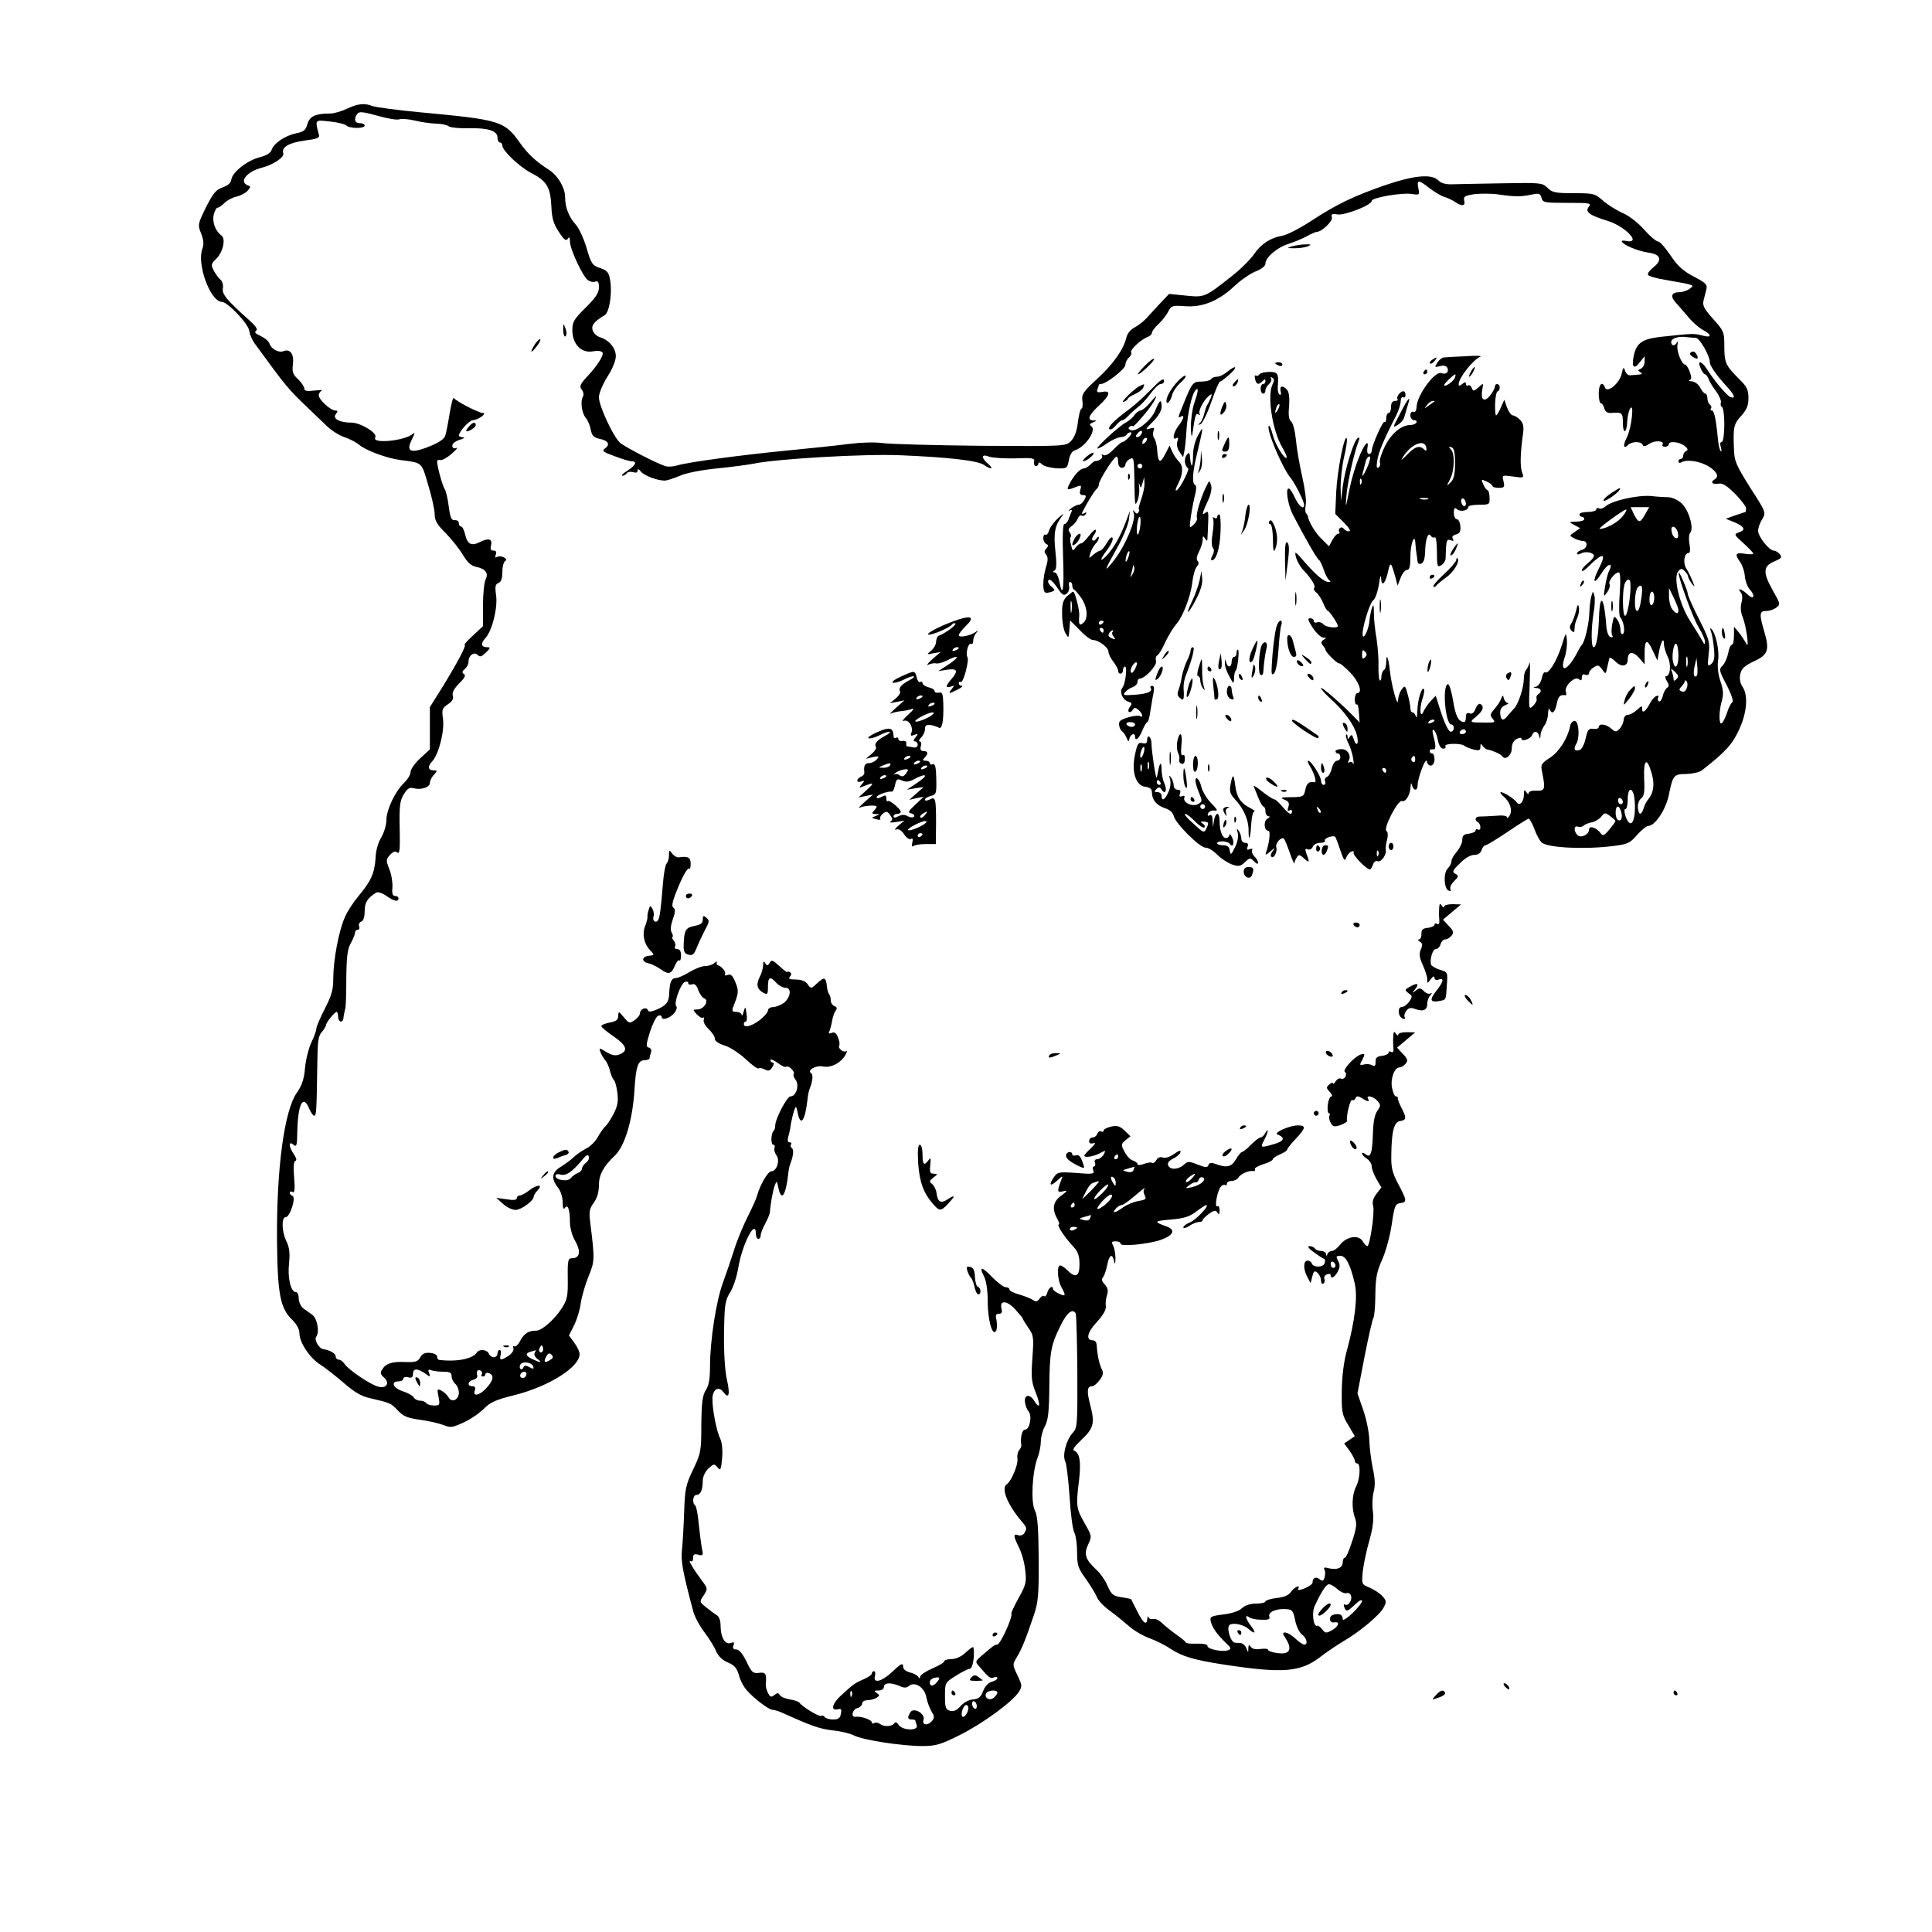 <?xml version="1.0" standalone="no"?>
<!DOCTYPE svg PUBLIC "-//W3C//DTD SVG 20010904//EN"
 "http://www.w3.org/TR/2001/REC-SVG-20010904/DTD/svg10.dtd">
<svg version="1.0" xmlns="http://www.w3.org/2000/svg"
 width="800pt" height="800pt" viewBox="0 0 800 800"
 preserveAspectRatio="xMidYMid meet">

<g transform="translate(0,800) scale(0.1,-0.1)"
fill="#000000" stroke="none">
<path d="M1435 7549 c-22 -10 -52 -19 -66 -19 -63 0 -86 -11 -96 -43 -7 -26
-15 -33 -47 -39 -46 -10 -92 -41 -101 -68 -4 -13 -21 -24 -49 -31 -52 -13
-113 -61 -118 -92 -2 -15 -14 -25 -36 -33 -27 -9 -39 -23 -69 -82 -34 -70 -35
-73 -20 -109 10 -27 12 -45 5 -63 -24 -64 33 -219 81 -220 24 -1 110 -91 113
-120 2 -14 11 -36 21 -50 131 -180 140 -191 221 -268 21 -20 55 -53 76 -73 20
-20 54 -42 76 -49 21 -7 48 -21 59 -30 26 -24 117 -58 174 -65 91 -12 86 -7
114 -103 15 -49 27 -104 27 -122 0 -25 10 -43 46 -78 25 -26 57 -66 71 -90 18
-30 34 -45 54 -49 39 -8 53 -26 40 -52 -6 -11 -11 -59 -11 -107 l0 -87 -42
-39 c-23 -21 -38 -38 -34 -38 9 0 -27 -69 -90 -172 l-54 -86 0 -88 0 -87 -40
-37 c-22 -20 -40 -46 -40 -57 0 -11 -12 -30 -26 -44 -37 -34 -74 -112 -74
-155 0 -20 -10 -52 -21 -71 -13 -21 -23 -55 -24 -87 -4 -62 -19 -95 -71 -157
-20 -24 -46 -63 -56 -87 -25 -55 -48 -178 -48 -253 0 -48 -7 -71 -35 -126 -19
-37 -35 -74 -35 -82 0 -8 -9 -34 -21 -58 -11 -24 -23 -71 -26 -106 -4 -46 -13
-72 -34 -102 -52 -74 -84 -314 -82 -608 2 -225 13 -284 63 -332 19 -19 30 -39
30 -57 0 -37 44 -103 87 -129 19 -12 62 -46 96 -75 45 -39 73 -56 111 -64 82
-19 85 -20 114 -51 22 -24 40 -31 92 -38 36 -5 79 -15 97 -22 29 -12 37 -10
83 11 29 13 66 39 84 57 25 26 49 37 126 56 143 36 270 116 270 170 0 10 -10
31 -22 47 l-22 30 21 42 c12 24 25 66 28 93 4 28 19 77 32 110 26 62 26 71 7
223 -6 45 -3 58 15 82 14 20 21 44 21 74 0 42 20 78 66 121 41 39 73 145 81
269 6 102 15 126 43 126 11 0 20 4 20 9 0 5 3 16 6 24 3 9 -1 17 -9 19 -13 3
-12 12 4 64 11 34 26 64 34 68 8 3 15 1 15 -5 0 -16 33 -6 52 16 9 11 13 24 8
29 -11 11 18 93 36 100 8 3 14 1 14 -5 0 -6 7 -8 16 -5 10 4 18 -3 25 -23 6
-16 17 -32 25 -35 22 -8 -1 -46 -28 -46 -20 0 -20 -1 -3 -20 10 -11 22 -17 26
-14 5 3 6 -1 3 -9 -3 -8 6 -25 20 -38 14 -13 26 -31 26 -40 0 -10 15 -20 40
-28 23 -7 61 -32 87 -56 25 -24 50 -42 54 -39 5 3 17 1 27 -5 14 -7 21 -5 30
10 7 11 8 19 2 19 -5 0 -10 5 -10 10 0 6 13 1 30 -11 16 -13 33 -20 36 -16 4
3 13 -1 21 -9 9 -8 13 -18 10 -21 -4 -3 0 -15 8 -25 16 -24 1 -68 -22 -68 -14
0 -63 -93 -63 -121 0 -9 -3 -19 -7 -22 -11 -12 -12 -57 -1 -57 5 0 8 -6 5 -13
-3 -7 1 -21 8 -31 16 -21 1 -66 -21 -66 -14 0 -46 -55 -59 -100 -3 -14 -22
-54 -40 -90 -18 -36 -43 -96 -55 -135 -12 -38 -33 -99 -46 -135 -28 -74 -54
-240 -54 -348 0 -52 -5 -80 -18 -99 -13 -22 -17 -50 -18 -143 0 -109 -2 -118
-34 -185 -30 -63 -34 -80 -37 -175 -2 -58 -6 -128 -9 -156 -5 -48 1 -85 47
-258 6 -22 27 -60 46 -85 19 -25 41 -60 48 -78 9 -21 26 -37 49 -47 27 -11 37
-23 46 -53 5 -21 20 -49 33 -63 30 -34 91 -80 106 -80 7 0 27 -6 44 -14 120
-54 149 -64 203 -71 34 -3 75 -13 90 -21 36 -19 198 -44 283 -44 56 0 76 6
156 46 96 48 220 139 245 180 13 21 12 28 -7 67 -21 44 -21 44 -2 76 20 33 36
72 71 176 17 51 20 84 19 232 -1 129 -5 179 -16 199 -17 34 -11 158 11 217 8
20 14 52 14 70 0 17 8 46 17 62 13 24 17 58 18 160 1 148 7 177 47 257 26 53
49 71 62 50 3 -5 6 -113 7 -241 1 -220 0 -234 -19 -254 -27 -29 -44 -94 -31
-118 5 -10 13 -76 18 -147 4 -70 13 -138 20 -149 6 -12 11 -48 11 -81 0 -52 4
-66 35 -108 19 -27 40 -61 46 -75 5 -15 29 -40 52 -57 23 -16 59 -46 80 -64
21 -19 60 -42 88 -52 27 -10 66 -29 85 -43 49 -32 99 -47 224 -66 242 -37 316
-31 397 32 26 20 69 49 94 64 65 37 152 109 168 140 13 24 12 29 -5 48 -10 11
-34 27 -53 35 -33 14 -33 14 -28 67 3 28 15 86 27 127 15 53 19 89 15 121 -4
26 -2 63 3 82 7 25 6 54 -4 99 -7 34 -13 86 -14 114 0 28 -11 83 -24 122 l-25
72 29 151 c16 82 33 156 37 162 4 7 8 50 8 97 1 70 6 95 29 146 15 34 32 97
39 145 11 75 14 84 35 87 29 4 28 11 -8 79 -24 45 -30 67 -29 117 1 101 11
141 37 144 26 4 27 13 5 55 -9 18 -16 35 -15 40 1 4 -2 7 -8 7 -5 0 -12 16
-16 36 -7 38 10 84 31 84 7 0 18 7 25 15 11 13 9 20 -11 41 l-24 26 37 31 38
32 -35 1 c-19 0 -35 -4 -35 -10 0 -6 -5 -4 -10 4 -8 12 -10 8 -11 -15 -1 -16
0 -38 1 -49 1 -11 -3 -15 -9 -12 -6 4 -11 3 -11 -3 0 -5 -12 -11 -27 -13 -21
-2 -28 -8 -27 -25 0 -17 -3 -20 -14 -14 -8 5 -24 6 -35 3 -17 -4 -18 -2 -8 16
15 28 14 32 -6 25 -28 -11 -76 -65 -64 -72 6 -4 6 -12 2 -20 -5 -7 -13 -11
-19 -7 -6 3 -15 -2 -21 -11 -6 -10 -11 -14 -11 -9 0 5 -7 3 -15 -4 -14 -12
-14 -15 1 -31 10 -11 12 -19 7 -19 -6 0 -13 -16 -15 -35 -2 -19 0 -35 5 -35 4
0 5 -4 2 -10 -3 -5 -1 -18 5 -29 9 -17 14 -18 40 -10 16 6 29 14 28 17 -5 18
13 92 21 87 5 -3 11 1 14 7 3 10 9 11 26 1 25 -16 34 -16 26 -3 -11 17 21 11
38 -8 15 -17 15 -20 0 -42 -11 -16 -17 -47 -18 -95 -3 -83 -10 -102 -31 -84
-8 6 -14 7 -14 3 0 -5 9 -15 20 -22 11 -7 20 -21 20 -32 0 -10 9 -34 20 -53
l20 -34 -20 -26 c-14 -18 -19 -34 -14 -51 7 -27 -14 -166 -24 -166 -4 0 -13 9
-20 21 -18 28 -66 19 -94 -16 -11 -14 -25 -25 -33 -25 -7 0 -16 -6 -18 -12 -4
-10 -6 -10 -6 0 -1 6 -10 12 -20 12 -11 0 -23 5 -26 10 -3 5 -14 10 -23 10
-10 0 -4 -9 18 -25 18 -13 37 -26 42 -27 5 -2 6 -10 3 -19 -7 -18 -47 -18 -53
-1 -2 7 -10 12 -18 12 -18 0 -18 -37 0 -69 l13 -24 7 28 c6 22 9 25 21 15 8
-7 15 -21 15 -32 0 -10 4 -17 10 -13 5 3 7 12 4 19 -3 7 2 16 10 19 9 4 16 2
16 -3 0 -18 16 -10 29 14 10 18 10 29 2 45 -10 18 -9 21 9 21 23 0 42 -37 60
-116 12 -54 1 -150 -32 -273 -14 -49 -21 -109 -22 -171 -1 -87 1 -99 27 -141
l27 -46 -22 -15 -22 -15 22 -30 c12 -17 22 -36 22 -42 0 -6 5 -11 10 -11 15 0
12 -64 -5 -96 -17 -34 -19 -91 -4 -130 8 -23 6 -42 -12 -96 -12 -37 -25 -68
-30 -68 -5 0 -9 -9 -9 -19 0 -23 -23 -33 -57 -25 -18 5 -24 4 -19 -5 4 -6 4
-20 1 -32 -5 -16 -9 -18 -21 -8 -15 12 -29 6 -29 -14 0 -6 -15 -17 -33 -24
-19 -8 -31 -9 -27 -3 12 20 -14 10 -29 -11 -10 -15 -29 -23 -60 -26 -25 -3
-46 -10 -46 -14 0 -5 -17 -9 -38 -9 -24 0 -46 -7 -59 -19 -12 -12 -43 -22 -77
-26 -54 -7 -57 -9 -52 -31 7 -26 26 -52 64 -89 20 -18 21 -23 8 -28 -22 -9
-86 4 -86 17 0 7 -17 11 -45 10 -25 -1 -45 1 -45 5 0 3 -17 17 -37 31 -20 14
-47 36 -60 48 -13 13 -30 21 -38 18 -7 -2 -16 0 -19 7 -2 7 -5 4 -5 -5 -2 -31
-17 -20 -42 30 -13 26 -25 48 -25 50 -1 1 -15 4 -32 7 -42 5 -50 11 -67 51 -8
19 -27 47 -43 62 -48 44 -55 67 -36 107 16 34 15 35 -15 88 -35 61 -36 72 -23
177 9 77 3 114 -20 123 -9 3 1 18 28 43 53 50 58 70 39 144 -16 61 -14 80 8
80 7 0 20 12 31 26 15 21 16 30 7 47 -10 21 -18 61 -20 100 -1 9 -7 17 -15 17
-31 0 -25 32 15 75 27 29 40 52 38 67 -2 13 1 33 5 46 6 17 3 29 -9 43 -13 13
-15 22 -7 31 5 7 13 30 17 51 8 41 21 49 28 15 3 -16 5 -13 6 10 0 18 -4 42
-9 53 -9 16 -7 19 10 19 11 0 20 -4 20 -10 0 -13 114 -2 167 16 52 19 62 41
25 55 -56 20 -55 23 15 29 56 5 79 12 106 33 20 15 38 27 42 27 15 0 -41 -60
-66 -71 -16 -6 -29 -16 -29 -21 0 -6 11 -3 25 6 13 9 31 16 40 16 8 0 15 3 15
8 0 4 12 15 26 26 22 15 28 16 35 5 6 -10 9 -8 9 9 0 13 -4 21 -9 17 -14 -8 0
67 15 82 6 7 14 9 18 6 3 -4 6 -1 6 5 0 7 9 12 20 12 10 0 23 6 27 13 10 16
43 31 62 28 7 -1 10 2 7 7 -3 5 13 14 34 21 22 6 40 16 40 20 0 5 14 14 30 21
17 7 30 16 30 20 0 4 16 24 35 44 42 44 44 56 10 56 -36 0 -104 -31 -85 -38
33 -12 28 -27 -13 -39 -58 -17 -60 -17 -42 17 17 32 20 55 4 28 -5 -10 -14
-18 -20 -18 -5 0 -23 -14 -39 -30 -16 -17 -33 -30 -37 -30 -4 0 -16 -14 -25
-30 -18 -32 -39 -37 -83 -20 -20 7 -27 6 -31 -4 -4 -12 -12 -11 -45 2 -36 14
-41 14 -57 -1 -23 -21 -58 -22 -65 -2 -4 9 4 19 20 27 15 7 29 19 31 27 3 10
-6 7 -26 -7 -18 -13 -37 -19 -47 -15 -11 4 -21 0 -27 -11 -5 -9 -13 -14 -18
-11 -4 3 -20 1 -34 -5 -15 -5 -26 -6 -26 0 0 5 -9 11 -20 15 -10 3 -26 20 -34
37 -15 28 -14 31 5 47 l20 16 -25 24 c-19 18 -31 22 -55 16 -17 -4 -31 -11
-31 -16 0 -6 -5 -7 -10 -4 -6 3 -13 -1 -16 -9 -3 -9 -12 -16 -20 -16 -8 0 -14
-7 -14 -15 0 -9 6 -12 17 -9 12 4 8 -3 -9 -20 -16 -14 -28 -28 -28 -31 0 -10
35 -5 63 9 26 14 27 14 17 -5 -6 -10 -18 -19 -26 -19 -10 0 -14 -6 -10 -15 3
-8 1 -15 -4 -15 -5 0 -7 -7 -3 -17 6 -14 -2 -16 -70 -10 -71 5 -78 4 -92 -16
-24 -34 -17 -43 12 -16 23 21 25 22 18 4 -19 -49 -18 -54 7 -48 20 5 19 2 -8
-18 -34 -25 -39 -55 -16 -96 7 -13 10 -23 7 -23 -12 0 21 -51 63 -96 16 -18
22 -37 22 -69 0 -51 -16 -59 -50 -25 -11 11 -24 20 -30 20 -15 0 -11 -61 5
-90 20 -35 18 -40 -10 -27 -14 7 -25 15 -25 20 0 17 -18 5 -23 -15 -4 -12 -9
-19 -13 -15 -4 4 -13 -1 -19 -10 -9 -13 -17 -14 -26 -7 -8 6 -33 16 -56 23
-24 6 -43 16 -43 21 0 6 -7 10 -16 10 -8 0 -33 19 -55 41 -44 46 -57 47 -34 3
9 -18 15 -57 15 -105 0 -80 22 -151 36 -116 3 9 3 28 0 42 -5 19 -2 25 10 25
12 0 15 6 11 21 -9 36 22 35 56 -2 17 -19 32 -36 32 -39 0 -3 11 -20 23 -38
22 -31 23 -38 17 -125 -6 -80 -4 -99 14 -144 21 -53 17 -71 -7 -33 -17 28 -41
26 -38 -4 1 -14 8 -32 15 -40 16 -19 5 -76 -15 -76 -12 0 -20 -34 -15 -64 1
-4 -3 -14 -9 -21 -6 -7 -9 -23 -7 -36 4 -23 -26 -93 -44 -105 -25 -15 2 -84
61 -153 23 -27 23 -30 11 -50 -5 -8 -16 -11 -25 -8 -21 8 -20 -4 3 -50 11 -21
23 -63 26 -93 6 -50 4 -61 -26 -115 -18 -33 -32 -62 -31 -65 6 -17 -46 -130
-59 -130 -10 0 -17 -5 -63 -45 -29 -25 -29 -25 -10 -47 39 -45 45 -50 59 -44
8 3 15 2 15 -3 0 -5 -10 -11 -23 -15 -14 -3 -28 -18 -36 -38 -10 -26 -19 -33
-42 -35 -17 -1 -39 -13 -52 -28 -15 -17 -28 -23 -43 -19 -18 5 -21 13 -21 61
0 55 0 56 45 84 25 16 51 29 58 29 7 0 13 19 16 45 2 25 0 45 -3 45 -3 0 -18
-11 -33 -25 -16 -15 -39 -25 -57 -25 -16 0 -29 -4 -29 -9 0 -5 -22 -18 -50
-30 -27 -12 -50 -27 -50 -34 0 -9 -2 -9 -8 0 -4 6 -20 15 -35 18 -15 4 -27 13
-27 21 0 21 -8 17 -48 -21 -42 -39 -78 -47 -69 -15 3 11 1 20 -4 20 -5 0 -9
-4 -9 -10 0 -5 -16 -16 -35 -24 -35 -15 -42 -20 -95 -69 -34 -31 -41 -62 -12
-55 15 4 18 1 14 -18 -3 -19 -11 -24 -33 -24 -15 0 -31 5 -34 10 -4 6 -10 8
-15 5 -8 -5 -79 38 -90 55 -3 4 -20 10 -39 13 -19 3 -38 11 -42 18 -6 10 -10
10 -23 0 -12 -10 -17 -9 -26 9 -6 11 -10 28 -9 38 4 41 -1 49 -28 45 -25 -3
-31 2 -52 47 -16 33 -31 50 -42 50 -13 0 -16 5 -12 17 5 12 2 15 -10 10 -23
-9 -42 20 -43 66 0 28 -6 44 -19 51 -10 6 -29 21 -43 32 -26 21 -26 22 -8 48
17 27 17 28 -6 59 -38 51 -61 90 -49 83 7 -4 11 1 11 12 0 16 5 19 22 14 19
-5 21 -2 14 28 -3 18 -9 64 -13 102 -3 38 -10 71 -14 74 -14 9 -10 44 5 44 17
0 26 21 26 59 0 16 10 37 23 50 22 20 25 21 38 5 12 -15 15 -11 19 37 3 33 0
64 -7 80 -16 32 -33 120 -33 166 0 40 26 56 46 28 22 -30 28 -9 14 52 -8 35
-13 110 -12 191 2 120 4 136 25 170 13 20 28 66 34 102 17 101 73 208 73 140
0 -11 5 -20 10 -20 6 0 10 7 10 15 0 8 8 29 18 47 10 18 19 40 20 48 2 33 12
89 20 111 8 21 9 21 15 -9 12 -60 31 -33 41 58 1 14 5 32 8 40 13 32 16 60 7
66 -5 3 -7 10 -4 15 4 5 1 9 -6 9 -7 0 -9 8 -5 23 4 12 9 36 11 54 3 17 9 41
13 54 8 21 9 21 15 -9 12 -60 31 -33 41 58 1 14 5 32 8 40 13 32 16 60 7 66
-19 12 19 34 49 28 34 -7 76 16 94 50 6 12 7 18 3 14 -10 -9 -37 11 -30 22 3
5 1 20 -5 34 -7 18 -14 24 -26 19 -10 -4 -15 -2 -11 4 3 5 9 25 12 43 3 19 10
39 16 46 6 8 5 14 -6 18 -8 3 -15 14 -15 24 0 10 -3 22 -7 25 -3 4 -8 19 -9
33 -4 38 -11 40 -40 13 -25 -24 -26 -24 -40 -4 -9 12 -26 19 -49 19 -26 0 -32
3 -24 12 7 8 7 14 -1 19 -5 3 -10 3 -10 0 0 -3 -15 8 -32 24 -28 26 -34 28
-41 14 -8 -13 -11 -13 -18 -2 -6 11 -9 9 -9 -7 0 -12 -6 -34 -14 -49 -16 -31
-12 -51 15 -66 17 -9 19 -6 19 26 0 40 9 44 35 15 10 -11 26 -20 37 -20 26 0
23 -37 -4 -61 -13 -10 -33 -18 -45 -19 -13 0 -23 -6 -23 -14 0 -7 -15 -25 -34
-40 -35 -26 -66 -34 -66 -16 0 6 4 10 8 10 5 0 6 15 3 33 -4 31 -5 31 -12 7
-4 -14 -7 -19 -8 -12 -1 6 -10 12 -22 12 -16 0 -19 4 -14 18 24 60 25 69 10
105 -11 27 -19 35 -32 30 -9 -4 -14 -2 -11 3 6 9 -13 32 -29 37 -5 1 -7 7 -5
12 2 6 -2 4 -9 -2 -7 -7 -24 -13 -38 -13 -15 0 -44 -12 -66 -25 -22 -14 -48
-25 -57 -25 -18 0 -25 -17 -27 -64 -1 -36 -13 -50 -53 -67 -23 -9 -33 -10 -35
-2 -6 16 -33 5 -33 -13 0 -7 -10 -20 -22 -28 -21 -15 -24 -14 -45 12 -21 25
-22 26 -23 6 0 -17 -8 -23 -35 -28 -19 -4 -35 -10 -35 -15 0 -4 22 -23 50 -42
54 -37 62 -59 28 -74 -18 -8 -31 -6 -56 8 -31 19 -32 19 -26 1 4 -11 13 -26
20 -34 7 -8 16 -28 20 -45 4 -16 11 -32 15 -36 5 -3 12 -26 15 -52 5 -36 2
-55 -15 -89 -13 -24 -28 -47 -35 -53 -7 -5 -20 -25 -30 -42 -9 -18 -31 -40
-49 -49 -17 -9 -41 -25 -52 -36 -11 -11 -35 -28 -52 -39 -38 -22 -42 -49 -13
-86 12 -15 20 -41 20 -62 0 -23 3 -31 9 -23 12 19 21 -8 21 -59 0 -23 9 -56
22 -78 24 -42 19 -71 -12 -71 -18 0 -20 -6 -19 -83 1 -73 -2 -88 -24 -123 -31
-48 -83 -94 -107 -94 -32 0 -50 -12 -66 -42 -8 -16 -19 -26 -24 -23 -6 3 -7 0
-4 -8 3 -8 -6 -21 -20 -31 -33 -21 -39 -20 -33 4 3 11 1 20 -4 20 -5 0 -9 -7
-9 -15 0 -8 -7 -15 -15 -15 -9 0 -18 7 -21 15 -7 17 -40 20 -49 5 -17 -27 -84
-40 -157 -31 -5 1 -8 7 -8 14 0 7 -13 14 -30 15 -21 2 -32 -4 -40 -19 -10 -17
-20 -20 -58 -19 -57 3 -84 -5 -99 -30 -10 -14 -8 -21 8 -35 24 -22 9 -46 -24
-37 -31 7 -126 71 -140 94 -7 10 -17 18 -24 18 -7 0 -13 6 -13 14 0 12 -24 25
-53 30 -16 2 -37 39 -28 50 15 19 5 76 -15 91 -10 7 -27 20 -38 27 -10 8 -19
27 -19 41 0 15 -5 27 -12 27 -21 0 -35 58 -28 120 4 43 1 66 -11 90 -20 41
-21 100 -3 100 18 0 44 83 28 88 -6 2 -11 8 -11 13 0 6 5 7 11 3 9 -5 11 11 7
59 -4 43 -2 67 5 70 7 2 4 12 -6 27 -22 32 -23 58 -2 40 13 -11 15 -4 16 51 2
117 24 160 49 99 7 -16 16 -30 21 -30 9 0 10 18 13 221 1 86 4 111 19 126 9
11 17 24 17 29 1 11 36 54 44 54 3 0 6 -9 6 -20 0 -22 19 -28 22 -7 1 13 4 25
8 42 2 6 4 62 4 125 1 90 5 122 19 145 9 17 17 36 17 43 0 6 5 12 11 12 6 0 9
6 6 14 -3 8 1 17 9 20 9 3 14 20 14 43 0 36 11 54 48 77 7 4 25 -2 41 -13 32
-23 51 -27 51 -11 0 6 -6 10 -14 10 -10 0 -14 10 -11 36 1 20 -4 54 -13 75
-14 36 -14 41 3 59 13 14 22 17 30 10 10 -8 12 13 10 100 -2 93 1 115 17 141
15 24 24 30 41 25 31 -8 67 4 67 22 0 8 7 24 17 34 14 16 15 18 0 18 -25 0
-28 15 -7 38 27 29 52 127 44 178 -5 36 -3 42 21 58 18 12 24 23 20 35 -4 13
5 29 26 51 23 22 29 34 20 39 -9 6 -8 11 4 21 8 7 15 20 15 30 0 26 23 43 38
28 10 -10 17 -7 34 10 19 18 20 22 6 22 -26 0 -29 15 -8 38 28 30 52 127 44
179 -5 34 -3 44 10 49 11 4 16 18 16 44 0 22 5 42 11 46 8 5 6 10 -5 16 -9 5
-21 6 -28 2 -8 -5 -9 -2 -5 9 4 12 1 17 -9 17 -11 0 -15 6 -11 20 7 28 -8 34
-45 16 -37 -19 -53 -10 -63 35 -4 16 -11 29 -16 29 -5 0 -9 6 -9 14 0 8 -8 13
-17 12 -14 -1 -19 11 -25 58 -4 32 -12 64 -16 70 -9 11 -32 95 -32 115 0 6 6
8 13 6 6 -2 28 9 47 26 19 16 28 27 19 24 -10 -4 -16 0 -16 10 0 9 14 19 31
24 17 5 23 10 14 10 -10 1 -18 4 -18 7 0 16 43 64 58 64 22 1 62 30 41 30 -17
0 -111 49 -120 62 -3 5 -11 -26 -18 -69 -7 -43 -15 -84 -19 -91 -8 -16 -44
-35 -95 -52 -52 -16 -64 -3 -41 41 12 25 13 31 3 22 -35 -29 -172 -42 -155
-14 11 17 -61 61 -99 61 -50 0 -80 17 -64 36 9 11 8 14 -2 14 -20 0 -69 45
-69 63 0 8 6 17 13 20 6 3 -7 2 -30 0 -32 -4 -43 -2 -43 8 0 8 -12 25 -26 39
-22 20 -25 31 -21 62 5 41 -11 65 -39 54 -20 -8 -51 9 -58 31 -3 10 -20 24
-37 32 -21 9 -27 16 -19 21 9 6 0 19 -30 46 -93 83 -112 107 -107 131 2 13 -2
28 -10 35 -8 6 -20 23 -28 38 -12 23 -11 28 10 48 28 27 41 83 22 97 -25 18
-39 55 -32 86 4 16 11 29 16 29 5 0 18 9 29 20 11 11 34 23 50 26 16 4 36 14
45 24 14 16 14 18 0 23 -37 15 -1 58 61 73 46 12 93 44 87 59 -9 25 23 44 88
53 49 6 63 11 60 22 -17 66 -19 64 44 57 32 -3 63 -11 68 -16 14 -14 77 -14
77 -1 0 6 -9 10 -20 10 -21 0 -26 16 -11 38 7 11 22 10 83 -7 42 -12 83 -19
92 -15 9 3 37 1 63 -5 27 -7 66 -12 88 -13 22 0 46 -5 53 -11 7 -5 43 -9 80
-8 82 2 122 -10 122 -39 0 -11 5 -20 10 -20 6 0 10 -6 10 -12 1 -23 69 -87
119 -114 65 -33 80 -59 84 -137 2 -51 9 -74 31 -107 21 -33 30 -39 37 -29 6
10 9 7 9 -11 0 -31 51 -140 73 -159 9 -7 24 -11 32 -7 11 4 15 -2 15 -24 0
-23 -13 -42 -55 -84 -48 -47 -55 -59 -55 -93 0 -58 37 -96 84 -88 21 4 36 2
41 -5 6 -10 -21 -53 -57 -92 -36 -38 -41 -48 -28 -63 6 -8 8 -20 4 -27 -12
-19 -5 -70 12 -89 7 -8 17 -30 20 -48 5 -25 13 -33 36 -38 36 -7 46 -23 24
-39 -15 -11 -10 -15 39 -33 31 -12 62 -21 70 -21 25 0 17 -17 -17 -39 -18 -11
-28 -21 -21 -21 6 0 15 5 18 10 4 6 15 8 26 5 12 -4 19 -2 19 6 0 9 4 8 13 -3
13 -17 68 -38 99 -38 10 0 37 9 61 19 25 12 87 24 152 31 61 6 130 15 155 20
95 20 455 41 605 35 199 -8 323 -22 349 -40 30 -21 43 -18 18 4 -31 26 -29 43
4 30 15 -5 63 -8 108 -7 72 3 81 1 78 -14 -2 -10 2 -18 8 -18 5 0 10 5 10 11
0 6 6 5 14 -3 7 -8 34 -15 59 -17 45 -2 46 -1 53 33 3 21 13 38 24 41 45 14
93 86 68 101 -8 5 -5 10 8 15 17 7 17 8 2 8 -28 1 -21 21 22 61 47 43 52 65
14 57 -19 -3 -24 -1 -20 10 3 8 6 17 6 19 0 2 4 4 9 4 22 0 101 63 101 79 0
10 7 24 15 31 8 7 12 16 9 21 -6 10 42 55 69 64 9 4 17 11 17 17 0 6 12 23 28
37 15 14 33 38 40 52 12 23 17 25 70 21 72 -5 138 22 203 83 26 25 66 52 88
61 26 10 41 23 41 33 0 25 49 67 95 81 22 7 56 21 75 31 19 11 38 19 43 19 20
0 67 45 62 60 -4 13 0 16 24 12 31 -4 141 39 141 56 0 14 125 35 165 29 33 -5
34 -5 28 24 -7 36 0 36 46 0 20 -15 47 -32 61 -36 14 -4 34 -14 45 -21 28 -20
44 -17 38 5 -4 17 2 21 42 27 26 3 70 3 98 -1 69 -10 95 -10 138 -1 32 7 37 5
42 -13 5 -20 12 -21 107 -21 93 0 101 -1 89 -16 -17 -21 1 -35 79 -59 73 -23
141 -95 77 -83 -13 3 -22 2 -19 -3 9 -15 65 -38 109 -45 53 -7 60 -31 19 -63
-14 -11 -23 -24 -20 -29 3 -6 36 -15 73 -21 125 -22 121 -21 99 -37 -11 -8
-30 -14 -42 -14 -33 0 -39 -17 -15 -43 11 -12 34 -39 52 -60 17 -21 45 -45 60
-53 39 -20 37 -35 -3 -23 -33 9 -44 8 -173 -6 -77 -9 -100 -26 -111 -83 -8
-43 3 -53 26 -22 l20 25 0 -23 c0 -12 -7 -25 -16 -29 -13 -5 -13 -7 -2 -14 13
-9 12 -9 -42 -13 -8 -1 -18 8 -21 19 -6 17 -8 15 -14 -13 -9 -39 -59 -81 -69
-57 -11 29 -26 15 -26 -25 0 -22 4 -40 9 -40 5 0 11 -9 14 -21 4 -14 13 -20
29 -19 44 4 48 1 48 -41 0 -49 16 -44 18 6 1 20 6 43 12 53 18 28 6 -79 -13
-118 -18 -35 -15 -52 5 -32 15 15 55 15 60 0 3 -8 11 -7 27 4 22 16 66 13 55
-3 -3 -5 2 -9 10 -9 9 0 16 5 16 10 0 15 43 11 65 -6 14 -11 16 -18 8 -21 -7
-3 -13 -11 -13 -19 0 -8 -4 -14 -10 -14 -5 0 -10 -5 -10 -11 0 -5 5 -7 11 -4
21 14 76 6 112 -15 36 -22 47 -43 27 -55 -19 -11 -10 -22 14 -18 18 4 34 -6
70 -41 25 -26 46 -53 46 -61 0 -8 -1 -15 -2 -15 -2 0 -21 -7 -43 -14 l-39 -14
37 -15 c42 -18 47 -32 16 -42 -20 -7 -18 -10 20 -44 23 -21 41 -40 41 -43 0
-4 -16 -4 -35 -1 -39 6 -43 -1 -19 -35 9 -13 18 -39 19 -59 2 -19 11 -43 19
-52 26 -28 19 -48 -7 -23 -25 24 -46 30 -29 9 7 -8 8 -24 3 -43 -5 -18 -3 -40
5 -59 15 -37 29 -140 15 -110 -6 11 -19 31 -30 45 l-21 25 0 -37 c0 -21 -4
-38 -9 -38 -5 0 -12 -16 -15 -35 -4 -19 -14 -42 -23 -51 -16 -15 -15 -21 17
-81 20 -40 29 -67 23 -71 -6 -4 -16 -24 -22 -44 -7 -21 -17 -40 -22 -43 -12
-8 -12 51 1 94 7 26 6 46 -6 80 -10 29 -13 61 -10 84 7 39 -9 114 -27 132 -7
7 -7 3 -2 -10 4 -11 10 -43 12 -70 4 -39 1 -54 -11 -64 -15 -13 -16 -9 -11 40
6 50 3 61 -39 144 -25 49 -46 96 -47 105 -1 16 -37 100 -38 88 -2 -20 60 -190
83 -226 14 -23 26 -50 26 -59 0 -14 -3 -12 -13 7 -8 14 -30 50 -50 81 -43 67
-69 178 -48 203 11 13 15 13 27 1 8 -7 14 -18 14 -22 0 -5 7 -18 15 -29 14
-17 14 -17 3 11 -7 17 -18 40 -26 52 -14 23 -8 63 10 63 6 0 8 13 4 36 -4 20
-3 41 3 48 16 19 -6 94 -36 122 -14 13 -38 24 -52 25 -14 0 -48 2 -74 5 -55 5
-162 -19 -188 -42 -10 -9 -23 -13 -28 -9 -6 3 -11 1 -11 -4 0 -6 -16 -11 -35
-11 -19 0 -35 -4 -35 -10 0 -5 5 -10 10 -10 6 0 10 -4 10 -10 0 -5 -15 -10
-32 -10 -33 -1 -33 -1 -9 -14 l24 -13 -23 -16 c-22 -15 -22 -15 -2 -26 12 -6
28 -11 36 -11 23 0 20 -31 -4 -37 -11 -3 -20 -10 -20 -15 0 -5 6 -5 16 0 20
11 54 4 54 -10 0 -6 -11 -19 -25 -30 -14 -11 -25 -24 -25 -30 0 -6 11 0 24 13
64 64 81 62 46 -6 -28 -55 -21 -70 10 -21 27 45 54 51 31 8 -4 -9 -11 -37 -15
-62 -7 -43 -6 -44 9 -22 9 12 13 27 10 33 -8 11 22 49 38 49 6 0 8 -32 4 -88
-4 -49 -3 -93 2 -98 14 -15 22 -62 11 -69 -6 -3 -10 4 -10 17 0 14 -6 33 -14
43 -12 17 -14 15 -20 -19 -4 -20 -4 -41 0 -47 4 -7 1 -10 -7 -7 -8 2 -15 20
-17 39 -9 127 -27 152 -31 41 -2 -73 -11 -122 -22 -122 -11 0 -11 77 0 144 5
27 6 59 3 70 -6 20 -6 20 -13 -4 -4 -14 -7 -45 -8 -69 -1 -42 -19 -121 -31
-131 -3 -3 -11 -16 -18 -30 -39 -76 -76 -92 -53 -22 7 20 11 53 9 72 -3 34 -4
33 -22 -25 -21 -65 -54 -117 -68 -109 -4 3 -11 -8 -14 -25 -4 -16 -14 -32 -23
-34 -14 -4 -14 -5 2 -6 19 -1 23 -16 6 -26 -6 -4 -9 -12 -6 -19 2 -6 -5 -19
-15 -29 -18 -17 -18 -14 -14 90 2 60 2 99 -1 88 -3 -11 -9 -24 -14 -29 -5 -6
-9 -21 -9 -35 0 -37 -22 -105 -40 -124 -8 -9 -21 -23 -28 -32 -18 -22 -27 -19
-30 10 -1 18 5 28 21 35 12 5 17 9 10 9 -6 1 -13 9 -16 19 -3 15 -5 15 -12 -3
-4 -11 -17 -30 -28 -42 -16 -19 -18 -25 -7 -38 13 -16 12 -17 -25 -17 -72 0
-73 0 -42 25 28 24 34 41 17 52 -6 3 -14 -5 -20 -19 -6 -17 -14 -24 -25 -20
-10 4 -15 0 -15 -15 0 -12 -3 -21 -7 -21 -24 1 -36 25 -46 89 -7 40 -16 70
-22 68 -24 -8 -10 -167 15 -167 6 0 10 -7 10 -15 0 -8 -6 -15 -13 -15 -8 0
-24 32 -38 74 l-24 75 -21 -22 c-11 -12 -24 -31 -29 -42 -14 -34 -19 9 -5 51
7 19 9 38 6 41 -9 10 -26 -45 -27 -90 -1 -23 -3 -34 -6 -24 -2 9 -9 17 -14 17
-5 0 -9 8 -9 18 0 9 -5 35 -11 57 -10 37 -12 38 -25 20 -8 -10 -14 -30 -15
-44 -1 -36 -27 59 -34 123 -6 54 -15 75 -15 33 0 -14 -4 -29 -10 -32 -5 -3
-10 -16 -10 -27 0 -12 -3 -18 -7 -15 -3 4 -6 31 -5 60 1 28 -3 79 -8 112 -6
33 -11 80 -11 105 0 38 -2 41 -9 20 -4 -14 -8 -35 -9 -47 -1 -30 -22 -81 -28
-66 -7 19 27 136 44 148 8 6 18 36 23 65 4 32 8 43 9 26 1 -39 18 -23 29 29 9
41 12 39 30 -25 l9 -35 13 33 c6 17 18 32 26 32 10 0 14 14 14 53 0 57 19 104
21 55 1 -16 3 -32 4 -38 1 -5 3 -19 4 -30 1 -13 6 -17 16 -14 10 4 15 20 16
48 1 50 12 85 23 68 4 -7 12 -10 17 -7 5 4 9 -22 9 -60 0 -60 2 -65 17 -56 10
5 18 18 19 28 0 10 1 32 2 50 2 26 5 31 19 26 11 -4 14 -3 9 6 -5 8 -1 14 13
18 15 4 20 12 18 34 -1 16 -8 29 -14 29 -7 0 -13 12 -13 26 0 21 3 24 14 15
14 -12 46 -5 46 10 0 5 20 9 44 9 43 0 45 1 44 30 -1 17 -4 30 -8 30 -4 0 -12
11 -18 24 -10 22 -9 23 14 12 13 -6 24 -14 24 -18 0 -5 12 -8 26 -8 23 0 25 3
20 26 -7 27 -7 27 39 21 45 -7 46 -6 38 16 -9 24 -8 75 2 150 6 38 4 52 -10
68 -10 10 -24 19 -31 19 -6 0 -17 15 -24 33 l-11 32 -14 -32 c-8 -18 -17 -33
-20 -33 -3 0 -5 23 -4 50 1 28 6 50 11 50 4 0 8 7 8 15 0 18 -20 20 -20 3 -1
-7 -10 -24 -21 -37 -24 -29 -39 -16 -31 27 5 27 5 27 -16 8 -19 -17 -22 -17
-28 -2 -3 9 -10 13 -15 10 -5 -3 -9 0 -9 7 0 8 -4 8 -15 -1 -11 -9 -15 -9 -15
-1 0 26 60 102 90 114 8 4 -19 5 -60 2 -41 -2 -82 -4 -90 -5 -8 0 -21 -10 -28
-21 -13 -20 -12 -21 11 -15 17 4 27 1 31 -9 6 -17 -7 -27 -26 -20 -26 10 -100
-91 -102 -138 -1 -17 -5 -25 -13 -22 -8 2 -13 -4 -13 -15 0 -11 7 -20 16 -20
8 0 12 -4 9 -10 -3 -5 -15 -10 -25 -10 -37 0 -78 -34 -105 -87 -15 -30 -24
-60 -21 -68 3 -8 0 -17 -6 -21 -8 -5 -9 4 -5 30 5 34 29 90 79 187 10 20 18
47 18 58 0 12 5 19 10 16 6 -3 10 1 10 9 0 9 -4 16 -9 16 -13 0 -32 -26 -24
-33 3 -4 -1 -7 -10 -7 -11 0 -17 -8 -17 -25 0 -14 -4 -25 -10 -25 -5 0 -10
-10 -10 -22 0 -12 -3 -18 -7 -15 -6 7 -53 -98 -53 -120 0 -7 -5 -13 -11 -13
-7 0 -9 10 -7 25 3 13 2 22 -2 20 -19 -12 -55 -108 -72 -190 -16 -81 -17 -84
-13 -30 4 55 32 182 51 229 5 13 4 17 -4 12 -16 -10 -53 -129 -62 -201 l-7
-60 -2 57 c0 31 6 87 14 123 9 37 14 72 12 79 -9 24 -40 -134 -44 -221 l-4
-91 36 -36 c22 -22 30 -36 21 -36 -8 0 -18 5 -21 10 -4 6 -11 8 -16 4 -5 -3
-7 -10 -4 -15 4 -5 2 -9 -4 -9 -6 0 -16 -12 -24 -26 l-14 -26 -29 29 c-26 24
-56 73 -58 95 -1 3 -4 9 -8 13 -4 4 -4 20 -1 36 3 16 -4 68 -15 116 -11 49
-23 117 -26 153 -4 37 -12 69 -20 75 -9 7 -12 26 -8 63 2 33 0 58 -8 67 -18
21 -33 18 -27 -5 3 -11 1 -17 -4 -14 -6 3 -9 18 -8 32 4 56 1 62 -35 62 -19 0
-38 -5 -41 -10 -4 -6 -10 -8 -15 -5 -4 3 -6 -4 -3 -15 6 -23 14 -25 31 -8 9 9
12 9 12 0 0 -7 -4 -12 -10 -12 -5 0 -10 -9 -10 -20 0 -11 5 -20 10 -20 6 0 10
6 10 14 0 7 7 19 15 26 8 7 12 17 8 23 -3 6 -1 7 5 3 9 -5 9 -13 2 -26 -24
-45 -2 -193 40 -263 12 -21 20 -40 18 -42 -9 -9 -47 53 -58 95 -6 23 -13 40
-16 37 -13 -12 56 -176 91 -217 16 -19 55 -96 55 -110 0 -22 -20 -8 -36 25 -9
20 -20 38 -25 41 -18 11 -8 -63 14 -106 49 -95 101 -185 108 -188 4 -2 13 -20
20 -40 6 -20 17 -40 23 -44 7 -5 7 -8 -2 -8 -19 0 -52 28 -101 84 -38 44 -41
46 -35 20 4 -16 16 -37 26 -49 35 -36 58 -72 50 -79 -4 -4 0 -13 8 -19 9 -7
22 -27 29 -44 7 -18 16 -33 20 -33 6 0 41 -53 41 -62 0 -11 -50 -6 -60 7 -6 7
-18 11 -26 8 -8 -3 -14 0 -14 6 0 6 -7 11 -15 11 -12 0 -9 -9 11 -40 15 -22
34 -40 43 -40 13 0 14 -2 2 -9 -11 -7 -12 -13 -4 -23 6 -7 12 -16 12 -20 2
-11 50 -58 57 -55 3 1 24 -16 45 -38 36 -37 53 -85 29 -85 -5 0 -10 -12 -10
-26 0 -14 3 -23 8 -21 4 3 8 -13 9 -35 l3 -40 -28 29 c-51 52 -132 122 -132
114 0 -5 17 -24 38 -43 58 -52 99 -109 110 -150 11 -40 -2 -54 -13 -17 -6 17
-9 19 -16 8 -7 -12 -9 -12 -9 0 0 8 -3 12 -6 9 -3 -4 1 -19 9 -35 8 -15 17
-44 20 -63 3 -19 3 -29 0 -22 -2 6 -10 9 -15 6 -7 -4 -8 -2 -4 5 13 21 -3 49
-29 49 -14 0 -25 -4 -25 -9 0 -5 5 -9 10 -9 6 0 10 -7 10 -15 0 -8 -6 -15 -14
-15 -8 0 -17 -14 -21 -31 -4 -17 -13 -33 -20 -36 -8 -2 -11 -11 -8 -19 3 -8 0
-14 -6 -14 -6 0 -11 8 -11 17 0 19 -41 83 -53 83 -4 0 -1 -10 7 -22 18 -30 30
-69 19 -67 -23 4 -32 -4 -38 -31 -6 -29 -9 -30 -58 -31 -42 0 -48 -2 -29 -10
18 -7 22 -14 17 -30 -5 -15 -4 -19 4 -15 6 4 11 2 11 -3 0 -19 -14 -12 -40 19
-14 17 -29 30 -33 30 -5 0 -27 14 -50 32 -22 18 -38 28 -36 23 2 -6 11 -27 19
-47 8 -21 18 -38 22 -38 4 0 8 -9 8 -20 0 -11 6 -20 13 -20 7 0 5 -5 -5 -10
-17 -10 -14 -50 4 -50 10 0 4 -51 -9 -88 -5 -14 -2 -14 18 3 18 16 21 16 10 2
-8 -9 -11 -21 -7 -24 10 -11 26 19 21 38 -6 17 21 46 32 36 3 -4 14 -30 24
-59 10 -29 19 -48 19 -43 0 6 4 17 10 25 7 12 12 12 29 -4 23 -21 25 -18 11
18 -7 20 -6 24 5 19 8 -3 18 2 21 11 3 9 17 16 31 16 13 0 22 4 19 9 -6 9 34
24 43 16 2 -3 12 -28 21 -56 14 -41 19 -48 24 -31 4 11 14 23 22 26 8 3 12 1
9 -4 -6 -9 52 -69 67 -70 4 0 9 9 13 19 3 12 12 18 20 15 14 -6 38 28 33 49
-1 6 1 25 6 41 4 17 3 32 -3 35 -15 9 48 131 64 124 16 -5 34 25 36 59 1 17 3
18 6 6 6 -24 23 -23 23 0 0 30 34 119 38 100 6 -28 32 -22 32 7 0 14 -4 25
-10 25 -5 0 -10 4 -10 10 0 5 6 9 13 7 13 -2 14 12 2 57 -5 19 -4 27 2 23 6
-4 14 -23 17 -42 4 -22 13 -35 22 -35 8 0 12 4 9 10 -8 12 67 14 80 1 6 -4 22
-11 38 -15 22 -5 27 -3 27 11 0 14 2 15 9 5 4 -7 14 -15 22 -16 23 -5 54 -19
60 -28 12 -18 39 5 39 33 0 18 7 32 20 39 12 6 20 7 20 1 0 -14 38 -1 44 15 7
19 24 18 29 -3 4 -15 5 -14 6 3 0 11 8 29 16 40 8 10 15 33 15 49 1 17 4 24 7
18 9 -24 22 -13 29 22 6 31 14 40 36 36 4 0 5 6 2 14 -9 22 37 67 53 53 10 -8
13 -6 13 7 0 11 5 15 15 11 8 -3 15 0 15 7 0 7 9 18 20 24 16 11 21 9 34 -9
15 -21 15 -21 21 8 4 16 8 33 9 38 1 6 12 0 25 -13 25 -25 51 -21 51 8 0 33
22 36 47 7 l23 -27 0 44 c0 60 10 64 33 14 l20 -42 7 38 c8 42 20 61 20 30 0
-11 7 -34 15 -51 16 -31 12 -82 -6 -82 -5 0 -4 -9 3 -20 10 -16 10 -22 1 -28
-6 -4 -15 -19 -18 -35 -4 -15 -11 -24 -16 -21 -5 3 -6 10 -3 16 4 6 1 9 -7 6
-8 -3 -19 -15 -25 -27 -18 -35 -34 -48 -34 -28 0 16 -2 16 -22 -3 -12 -11 -29
-20 -38 -20 -9 0 -16 -9 -17 -22 -1 -12 -9 -28 -17 -36 -14 -14 -17 -14 -34 1
-21 19 -52 23 -52 6 0 -5 -10 -9 -22 -7 -19 3 -24 -3 -32 -39 -5 -23 -15 -44
-24 -48 -21 -8 -28 3 -16 23 17 26 12 97 -6 97 -8 0 -16 -9 -18 -20 -10 -51
-45 -107 -83 -132 -37 -24 -40 -30 -34 -57 15 -74 13 -81 -22 -80 -19 1 -33
-3 -33 -10 0 -6 -5 -4 -10 4 -8 12 -10 9 -10 -12 0 -28 -18 -47 -29 -31 -9 14
-54 43 -66 43 -5 -1 0 -9 11 -18 27 -23 38 -57 25 -79 -6 -10 -11 -13 -11 -7
0 6 -18 9 -47 6 -27 -2 -56 -3 -65 -3 -20 0 -24 -14 -8 -24 6 -3 10 -13 10
-21 0 -8 -4 -12 -10 -9 -5 3 -10 2 -10 -4 0 -5 -12 -11 -27 -13 -22 -2 -28 -8
-28 -26 0 -13 -11 -35 -23 -49 -12 -13 -22 -31 -22 -40 0 -8 -7 -21 -16 -30
-18 -19 -15 -84 5 -91 8 -3 11 0 7 6 -4 6 3 21 15 33 19 19 20 23 5 31 -14 8
-11 14 19 43 20 21 44 35 59 35 16 0 27 7 31 20 3 11 11 20 16 20 6 0 46 25
91 55 44 30 84 55 88 55 4 0 15 -20 24 -44 9 -25 23 -49 30 -55 26 -22 181
-29 297 -14 58 7 69 12 98 46 18 20 39 37 46 37 28 0 73 68 85 127 17 83 20
88 73 88 25 1 53 7 64 15 96 75 125 106 153 166 34 72 40 145 15 181 -9 13
-13 32 -9 51 5 23 16 34 55 53 60 27 67 47 45 122 -22 75 -21 87 7 87 13 0 32
6 42 14 18 13 17 16 -13 69 -43 76 -42 102 4 122 31 13 34 17 24 30 -7 8 -18
15 -25 15 -19 0 -65 58 -65 82 0 11 7 33 17 48 16 28 16 29 -50 131 -58 93
-66 110 -67 159 -4 92 -1 104 30 138 23 26 30 43 30 74 0 34 -6 47 -41 81 -54
54 -59 66 -59 135 0 57 -2 62 -46 111 -37 41 -45 56 -40 76 3 14 9 35 12 48 4
19 -3 26 -53 52 -45 24 -67 44 -96 88 -21 31 -44 57 -51 57 -8 0 -34 22 -58
49 -25 29 -63 58 -89 69 -25 11 -62 34 -81 51 -34 30 -40 31 -122 31 -75 0
-89 3 -108 22 -21 21 -28 22 -187 19 -92 -2 -184 -3 -207 -4 -27 -1 -47 4 -58
16 -28 28 -101 21 -218 -19 -131 -45 -204 -80 -309 -149 -46 -30 -100 -58
-119 -61 -50 -9 -87 -33 -117 -76 -14 -21 -55 -62 -92 -91 -111 -88 -113 -89
-191 -81 l-69 7 -37 -39 c-20 -22 -46 -49 -57 -62 -12 -13 -34 -30 -49 -38
-16 -8 -31 -26 -34 -42 -12 -50 -54 -109 -120 -170 -59 -54 -66 -65 -62 -91 2
-17 1 -32 -4 -33 -5 -2 -11 -28 -15 -58 -4 -36 -14 -61 -28 -76 -22 -22 -23
-22 -371 -20 -192 2 -375 7 -407 11 -35 5 -91 3 -140 -3 -45 -6 -158 -18 -252
-27 -187 -18 -413 -48 -460 -62 -16 -5 -39 -7 -50 -3 -36 11 -167 79 -188 97
-28 26 -87 152 -87 188 0 17 16 54 35 85 21 32 35 67 35 85 0 34 -29 68 -67
79 -12 4 -25 17 -29 28 -6 21 5 36 50 63 20 12 32 96 22 148 -5 29 -13 38 -41
47 -32 11 -37 17 -56 83 -12 40 -32 83 -45 97 -28 31 -44 71 -44 113 0 40 -30
90 -67 114 -51 32 -87 65 -119 110 -65 92 -81 97 -414 128 -96 9 -185 21 -198
26 -33 13 -61 10 -107 -12z m5587 -948 c16 -1 58 -74 58 -101 0 -15 30 -57 70
-100 32 -35 39 -53 15 -44 -15 6 -68 69 -98 117 -22 34 -41 36 -25 2 6 -14 14
-25 18 -25 4 0 10 -8 14 -17 3 -10 17 -34 31 -52 14 -19 23 -41 21 -48 -3 -7
-1 -15 4 -18 14 -9 13 -145 -1 -145 -6 0 -8 -9 -3 -22 3 -13 3 -20 -1 -16 -4
4 -9 24 -11 45 -8 86 -16 123 -25 123 -6 0 -8 4 -4 9 3 5 1 12 -5 16 -5 3 -10
15 -10 26 0 10 -4 19 -8 19 -5 0 -15 11 -22 25 -7 14 -23 25 -34 26 -12 0 -16
3 -10 5 9 4 9 13 1 34 -6 17 -15 30 -19 30 -14 0 -37 57 -32 81 2 13 2 18 -2
12 -8 -18 -24 -16 -24 1 0 15 31 25 65 20 11 -1 28 -3 37 -3z m-998 -166 c-7
-16 -44 -41 -44 -29 0 6 40 44 46 44 2 0 1 -7 -2 -15z m-85 -98 c-2 -1 -13 -9
-24 -17 -19 -14 -19 -14 -6 3 7 9 18 17 24 17 6 0 8 -1 6 -3z m-648 -34 c-12
-20 -14 -14 -5 12 4 9 9 14 11 11 3 -2 0 -13 -6 -23z m615 -157 c2 -14 0 -16
-9 -7 -18 18 -37 13 -70 -21 -17 -18 -27 -26 -22 -18 31 58 95 87 101 46z
m119 -64 c0 -46 -5 -66 -18 -79 -17 -17 -18 -17 -3 12 19 36 21 106 4 124 -11
11 -10 13 2 9 11 -4 15 -20 15 -66z m-360 -9 c-19 -45 -30 -57 -20 -23 3 14 9
33 11 43 3 9 10 17 15 17 5 0 2 -17 -6 -37z m-28 -75 c-3 -8 -6 -5 -6 6 -1 11
2 17 5 13 3 -3 4 -12 1 -19z m276 -65 c-7 -2 -21 -2 -30 0 -10 3 -4 5 12 5 17
0 24 -2 18 -5z m157 -19 c0 -8 -4 -12 -10 -9 -5 3 -10 13 -10 21 0 8 5 12 10
9 6 -3 10 -13 10 -21z m742 -44 c-21 -37 -27 -37 -46 0 l-14 30 38 0 39 0 -17
-30z m-94 -9 c-20 -25 -68 -51 -94 -51 -11 0 98 79 109 80 5 0 -2 -13 -15 -29z
m230 -70 c3 -16 -1 -22 -10 -19 -7 3 -15 15 -16 27 -3 16 1 22 10 19 7 -3 15
-15 16 -27z m-197 -203 c4 -44 -11 -138 -22 -138 -10 0 -12 92 -3 128 7 24 23
30 25 10z m44 -74 c-3 -24 -10 -44 -16 -44 -14 0 -11 84 3 98 18 18 22 1 13
-54z m155 -41 c0 -18 -10 -16 -26 5 -7 9 -13 33 -13 52 l0 35 19 -39 c11 -22
20 -46 20 -53z m-100 53 c0 -14 -4 -28 -10 -31 -6 -4 -10 7 -10 24 0 17 5 31
10 31 6 0 10 -11 10 -24z m100 -242 c0 -44 -14 -60 -22 -26 -7 26 3 83 13 76
5 -3 9 -25 9 -50z m-1298 -6 c-9 -9 -12 -7 -12 12 0 19 3 21 12 12 9 -9 9 -15
0 -24z m1335 -35 c-3 -10 -5 -2 -5 17 0 19 2 27 5 18 2 -10 2 -26 0 -35z m39
-41 c-12 -11 -16 6 -9 39 l8 34 3 -33 c2 -19 1 -36 -2 -40z m-84 -14 c-8 -8
-12 -9 -12 -1 0 6 -3 20 -6 30 -7 17 -6 17 12 1 14 -14 16 -20 6 -30z m43 -36
c-4 -13 -12 -19 -21 -15 -13 5 -13 8 1 23 8 9 13 19 12 22 -2 3 0 2 6 -2 5 -5
6 -17 2 -28z m-1045 -136 c0 -2 -7 -7 -16 -10 -8 -3 -12 -2 -9 4 6 10 25 14
25 6z m130 -46 c0 -5 -7 -10 -16 -10 -8 0 -12 5 -9 10 3 6 10 10 16 10 5 0 9
-4 9 -10z m-210 -116 c0 -8 -5 -12 -10 -9 -6 4 -8 11 -5 16 9 14 15 11 15 -7z
m980 -59 c12 -44 7 -78 -15 -105 -7 -8 -16 -25 -19 -37 -10 -31 -21 -29 -24 3
-1 15 5 32 14 38 12 10 15 27 12 83 -3 81 12 90 32 18z m-1100 15 c0 -5 -2
-10 -4 -10 -3 0 -8 5 -11 10 -3 6 -1 10 4 10 6 0 11 -4 11 -10z m1024 -96 c3
-9 6 -33 6 -54 0 -71 -20 -92 -39 -40 -6 18 -6 30 0 30 5 0 9 18 9 40 0 40 13
53 24 24z m-44 -35 c0 -5 -4 -9 -10 -9 -5 0 -10 7 -10 16 0 8 5 12 10 9 6 -3
10 -10 10 -16z m-1252 -44 c-3 -3 -9 2 -12 12 -6 14 -5 15 5 6 7 -7 10 -15 7
-18z m1245 3 c7 -25 0 -41 -14 -33 -12 8 -12 55 0 55 5 0 11 -10 14 -22z m-24
-38 c0 -3 -11 -18 -25 -35 -22 -26 -26 -28 -37 -14 -18 23 -47 32 -47 14 0
-21 -34 -37 -48 -23 -17 17 -15 41 2 35 7 -3 18 -1 23 4 5 5 20 11 34 14 13 2
31 13 39 23 14 18 17 18 37 3 12 -9 22 -18 22 -21z m-982 -142 c-3 -8 -6 -5
-6 6 -1 11 2 17 5 13 3 -3 4 -12 1 -19z m-3281 -1273 c-9 -7 -16 -17 -16 -24
0 -6 -8 -15 -17 -18 -10 -4 -23 -13 -29 -21 -12 -17 -64 -9 -64 9 0 7 10 9 23
5 23 -5 47 12 91 65 14 17 21 20 24 10 3 -8 -3 -20 -12 -26z m2204 25 c0 -5
-5 -10 -11 -10 -5 0 -7 5 -4 10 3 6 8 10 11 10 2 0 4 -4 4 -10z m64 -54 c-3
-9 -13 -12 -27 -8 -21 6 -21 6 3 13 14 4 26 7 27 8 1 1 0 -5 -3 -13z m241 -36
c-10 -11 -21 -17 -24 -14 -3 3 3 12 13 20 28 20 32 17 11 -6z m-315 -18 c0
-15 -2 -15 -10 -2 -13 20 -13 33 0 25 6 -3 10 -14 10 -23z m358 2 c-7 -7 -26
-16 -43 -20 -28 -6 -29 -6 -10 9 11 8 23 13 26 11 4 -2 10 3 13 12 3 8 11 12
17 8 8 -4 7 -10 -3 -20z m-428 3 c0 -2 -16 -21 -36 -41 -20 -20 -34 -33 -32
-29 23 48 33 63 47 66 9 3 17 5 19 6 1 0 2 -1 2 -2z m15 -47 c-16 -16 -31 -28
-34 -25 -2 3 8 19 24 35 16 16 31 28 34 25 2 -3 -8 -19 -24 -35z m172 14 c-3
-4 -2 -14 3 -24 8 -15 4 -18 -25 -23 -20 -3 -48 -15 -64 -26 -34 -25 -49 -27
-31 -6 7 8 18 15 24 15 6 0 29 16 51 35 22 19 42 35 44 35 2 0 1 -3 -2 -6z
m-144 -46 c-23 -26 -59 -46 -47 -26 16 26 49 56 57 51 5 -3 0 -14 -10 -25z
m-143 -18 c0 -5 -5 -10 -11 -10 -5 0 -7 5 -4 10 3 6 8 10 11 10 2 0 4 -4 4
-10z m64 -54 c-3 -9 -13 -12 -27 -8 -21 6 -21 6 3 13 14 4 26 7 27 8 1 1 0 -5
-3 -13z m-54 -40 c0 -2 -7 -6 -15 -10 -8 -3 -15 -1 -15 4 0 6 7 10 15 10 8 0
15 -2 15 -4z m1070 -157 c0 -5 -4 -9 -10 -9 -5 0 -10 7 -10 16 0 8 5 12 10 9
6 -3 10 -10 10 -16z m-3284 -356 c-10 -10 -19 5 -10 18 6 11 8 11 12 0 2 -7 1
-15 -2 -18z m-32 -5 c-4 -6 1 -17 11 -25 23 -16 14 -17 -20 -1 -29 13 -32 25
-7 31 9 3 18 5 20 6 2 0 0 -4 -4 -11z m66 -28 c-24 -16 -31 -11 -19 11 8 16
14 18 22 10 9 -9 8 -14 -3 -21z m-72 -28 c3 -11 0 -12 -16 -3 -15 8 -21 8 -25
-2 -2 -6 -8 -9 -12 -5 -4 4 -4 12 0 18 9 15 47 9 53 -8z m-448 -29 c22 -16 23
-16 17 1 -6 14 -3 17 9 12 8 -3 31 -6 50 -6 27 0 34 -4 34 -19 0 -10 7 -24 15
-31 8 -7 15 -23 15 -37 0 -29 -29 -43 -42 -20 -5 9 -18 22 -29 28 -19 10 -20
8 -13 -25 6 -34 5 -36 -19 -36 -14 0 -29 5 -32 10 -3 6 -15 10 -25 10 -10 0
-23 6 -27 14 -4 7 -25 19 -45 25 -40 13 -52 41 -18 41 11 0 20 5 20 11 0 6 9
9 20 6 15 -4 20 0 20 14 0 23 18 24 50 2z m235 -4 c-4 -5 -1 -9 4 -9 6 0 11 4
11 10 0 5 7 7 15 4 23 -9 18 -31 -14 -65 -29 -30 -56 -32 -44 -4 3 9 -1 15
-11 15 -23 0 -20 21 5 27 11 3 18 11 15 18 -2 7 -2 16 1 19 9 8 24 -4 18 -15z
m185 3 c0 -13 -12 -22 -22 -16 -10 6 -1 24 13 24 5 0 9 -4 9 -8z m3359 -893
c12 -11 28 -18 36 -16 7 3 16 -1 19 -10 7 -18 -12 -46 -25 -37 -5 3 -6 -2 -3
-10 8 -22 13 -20 46 11 15 15 28 21 28 14 0 -7 -18 -30 -40 -51 -22 -21 -40
-32 -40 -25 0 19 -13 25 -38 19 -22 -6 -19 -36 3 -32 25 5 18 -17 -9 -32 -25
-14 -28 -13 -41 3 -7 10 -17 17 -21 15 -15 -6 -23 53 -11 80 27 59 48 92 60
92 7 0 23 -9 36 -21z m-176 -129 c5 -25 18 -51 28 -58 20 -14 26 -42 10 -42
-6 0 -22 11 -37 25 -15 14 -34 25 -42 25 -12 0 -12 -4 2 -25 20 -31 20 -51 1
-59 -18 -7 -75 3 -75 14 0 3 -14 4 -31 2 -20 -3 -34 0 -40 9 -7 11 -9 9 -10
-6 0 -20 0 -20 -8 0 -4 11 -14 20 -22 21 -8 0 -19 2 -26 2 -18 3 -36 64 -21
74 16 10 58 1 79 -18 26 -23 32 -16 10 12 -23 30 -29 52 -8 37 6 -5 29 -10 50
-10 30 -1 37 2 33 13 -7 18 28 34 69 31 26 -2 30 -6 38 -47z m-1483 -255 c-16
-19 -30 -19 -30 -1 0 8 8 16 18 18 24 6 27 1 12 -17z m-156 -16 c19 -9 29 -9
40 0 24 20 65 -6 72 -48 4 -20 14 -46 22 -59 11 -18 12 -25 2 -37 -18 -22 -43
-19 -36 3 9 26 -41 54 -54 32 -14 -21 -12 -30 5 -30 8 0 15 -2 15 -4 0 -2 3
-11 6 -20 9 -24 -61 -22 -75 2 -7 11 -13 13 -18 6 -10 -14 -44 -15 -60 -2 -7
5 -17 7 -23 3 -5 -3 -10 -2 -10 3 0 11 -47 27 -67 23 -21 -3 -14 31 7 36 11 3
20 12 20 19 0 8 10 14 23 14 12 0 29 5 37 10 13 9 13 11 0 20 -12 8 -11 10 8
10 13 0 22 6 22 15 0 18 29 19 64 4z m-197 -41 c-3 -8 -6 -5 -6 6 -1 11 2 17
5 13 3 -3 4 -12 1 -19z m603 13 c0 -5 -7 -14 -15 -21 -18 -15 -42 1 -31 19 8
13 46 15 46 2z m-87 -64 c-3 -5 -9 -3 -14 4 -4 7 -5 17 -2 22 3 5 9 3 14 -4 4
-7 5 -17 2 -22z m-33 1 c0 -19 -18 -43 -25 -36 -9 9 4 48 16 48 5 0 9 -6 9
-12z"/>
<path d="M7003 6542 c-9 -6 -6 -11 7 -20 21 -13 26 -6 12 15 -4 7 -13 9 -19 5z"/>
<path d="M1720 2293 c0 -4 5 -15 10 -23 8 -13 10 -13 10 2 0 9 -4 20 -10 23
-5 3 -10 3 -10 -2z"/>
<path d="M5472 1335 c-14 -15 -17 -25 -9 -25 12 0 47 34 47 45 0 12 -18 3 -38
-20z"/>
<path d="M5125 1240 c3 -5 8 -10 11 -10 2 0 4 5 4 10 0 6 -5 10 -11 10 -5 0
-7 -4 -4 -10z"/>
<path d="M5350 6980 c-23 -7 -22 -8 10 -8 19 0 44 3 55 8 17 7 15 9 -10 8 -16
0 -41 -4 -55 -8z"/>
<path d="M2332 6632 c1 -19 5 -29 10 -24 5 5 5 19 -1 33 -8 22 -9 22 -9 -9z"/>
<path d="M2216 6576 c-23 -36 -20 -44 5 -12 12 15 19 29 16 32 -2 2 -12 -7
-21 -20z"/>
<path d="M4740 6485 c-19 -19 -31 -35 -28 -35 11 0 72 59 67 64 -3 3 -21 -10
-39 -29z"/>
<path d="M5930 6510 c-8 -5 -12 -12 -9 -15 4 -3 12 1 19 10 14 17 11 19 -10 5z"/>
<path d="M5280 6496 c0 -2 7 -6 15 -10 8 -3 15 -1 15 4 0 6 -7 10 -15 10 -8 0
-15 -2 -15 -4z"/>
<path d="M5081 6460 c-13 -11 -31 -20 -42 -20 -10 0 -21 -4 -24 -10 -3 -5 -21
-10 -40 -10 -36 0 -39 -4 -79 -104 -19 -45 -19 -49 -6 -41 17 10 11 -11 -10
-38 -21 -27 -28 -63 -9 -51 8 4 9 0 4 -15 -4 -12 0 -29 9 -42 l15 -22 5 24 c3
13 7 53 9 89 5 70 22 149 38 165 13 13 11 -6 -6 -55 -8 -23 -14 -68 -14 -99 1
-31 3 -45 6 -31 12 84 14 90 26 84 7 -4 9 -4 5 1 -9 9 14 56 37 75 13 11 15
10 9 -6 -4 -10 -10 -23 -14 -29 -4 -5 -10 -23 -14 -40 -4 -16 -13 -34 -19 -38
-8 -6 -7 -7 3 -4 8 2 28 42 45 90 16 48 33 87 37 87 4 0 22 14 40 30 36 33 27
41 -11 10z"/>
<path d="M6090 6460 c-6 -11 -8 -20 -6 -20 3 0 10 9 16 20 6 11 8 20 6 20 -3
0 -10 -9 -16 -20z"/>
<path d="M5895 6460 c-3 -5 -1 -10 4 -10 6 0 11 5 11 10 0 6 -2 10 -4 10 -3 0
-8 -4 -11 -10z"/>
<path d="M4878 6422 c-28 -29 -48 -64 -48 -82 0 -20 18 -1 24 26 4 14 19 36
34 49 15 13 24 26 21 29 -3 3 -17 -7 -31 -22z"/>
<path d="M4761 6382 c-25 -26 -64 -61 -86 -77 -62 -46 -90 -74 -81 -82 4 -4
16 2 26 15 10 12 22 22 27 22 5 0 16 8 25 18 8 9 27 26 41 37 15 11 38 37 53
58 15 20 33 37 40 37 8 0 14 5 14 10 0 18 -12 10 -59 -38z"/>
<path d="M5110 6415 c-7 -9 -8 -15 -2 -15 5 0 12 7 16 15 3 8 4 15 2 15 -2 0
-9 -7 -16 -15z"/>
<path d="M4722 6403 c-21 -8 -89 -74 -69 -67 9 3 17 9 17 13 0 3 13 12 29 19
16 7 32 19 35 27 3 8 4 15 3 14 -1 0 -8 -3 -15 -6z"/>
<path d="M4760 6330 c-14 -16 -30 -29 -37 -30 -6 0 -18 -8 -25 -18 -7 -11 -23
-24 -35 -31 -28 -14 -125 -103 -119 -108 2 -2 21 7 41 22 21 14 46 25 56 25
10 0 21 5 24 10 3 6 11 10 17 10 6 0 3 -9 -7 -20 -10 -11 -22 -20 -26 -20 -5
0 -22 -14 -38 -31 -18 -19 -35 -28 -42 -23 -7 4 -9 3 -6 -3 6 -9 -12 -23 -28
-22 -3 0 -13 -7 -21 -16 -9 -8 -21 -15 -27 -15 -14 0 -39 -27 -56 -59 -16 -29
-14 -32 15 -21 33 13 33 13 27 -10 -4 -14 0 -20 11 -20 14 0 15 -4 6 -20 -6
-11 -16 -20 -23 -20 -7 0 -22 -7 -33 -16 -10 -8 -13 -12 -5 -8 9 5 12 2 7 -7
-3 -8 -9 -22 -12 -31 -4 -10 -11 -18 -17 -18 -6 0 -8 -48 -5 -140 5 -132 -2
-172 -16 -95 -4 19 -12 35 -19 35 -9 0 -9 2 0 8 8 5 9 28 3 81 -8 76 -2 105
29 146 9 11 1 7 -17 -10 -18 -16 -35 -40 -38 -52 -4 -13 -10 -20 -15 -17 -5 3
-9 -4 -9 -15 0 -10 6 -21 13 -24 9 -4 9 -7 0 -18 -9 -9 -10 -16 -1 -26 8 -10
8 -24 -1 -52 -13 -44 -15 -98 -3 -104 4 -3 15 -1 25 2 17 6 17 8 3 20 -9 7
-16 17 -16 22 0 18 16 8 39 -26 19 -29 26 -33 38 -23 8 6 12 20 10 30 -3 10
-1 18 4 18 5 0 9 -6 9 -14 0 -8 3 -16 8 -18 4 -1 17 -17 30 -35 25 -37 29 -85
7 -103 -16 -13 -19 -6 -16 32 2 20 -18 98 -25 98 -3 0 -14 -9 -26 -19 -16 -16
-21 -32 -20 -75 0 -30 6 -65 14 -78 13 -22 13 -22 16 15 l3 38 40 -40 c21 -23
46 -41 54 -41 24 0 65 -31 65 -49 0 -9 9 -27 20 -41 11 -14 20 -31 20 -37 0
-18 20 -16 20 2 0 8 4 15 8 15 11 0 2 -72 -10 -87 -14 -17 0 -51 23 -58 16 -5
18 -9 8 -21 -6 -8 -9 -18 -5 -21 4 -4 11 -1 16 7 7 11 11 11 24 1 17 -15 22
-36 6 -26 -5 3 -28 1 -50 -6 -30 -9 -39 -16 -36 -31 1 -11 7 -23 12 -26 6 -4
14 -16 19 -27 7 -18 9 -18 12 -2 5 18 23 24 23 7 0 -22 17 -8 30 25 8 19 17
35 21 35 3 0 9 19 12 43 4 23 9 57 13 75 4 22 3 32 -5 32 -7 0 -10 -4 -6 -9 8
-15 -13 -24 -68 -28 -44 -3 -49 -2 -38 11 7 8 21 18 32 21 10 4 19 13 19 21 0
8 4 14 9 14 22 0 72 54 68 72 -3 10 -1 21 5 24 6 4 17 21 25 38 21 45 38 73
55 93 26 30 58 113 65 170 3 30 12 60 19 67 8 9 9 17 3 23 -6 6 -4 20 6 39 8
16 15 38 15 49 0 17 2 17 10 5 8 -12 10 -12 10 5 1 11 2 41 3 67 2 36 -1 44
-10 36 -18 -15 -16 -5 8 47 13 27 18 52 14 65 -7 22 -7 22 -19 -2 -22 -42 -45
-118 -40 -132 3 -7 -4 -20 -14 -29 -18 -17 -18 -15 -10 40 5 32 13 72 18 90 4
18 4 33 -1 35 -13 5 -12 46 5 118 31 132 31 130 7 88 -13 -24 -21 -56 -21 -85
0 -49 -8 -55 -12 -9 -2 24 -4 25 -15 11 -11 -16 -8 -43 7 -55 3 -3 -7 -27 -22
-55 -24 -44 -42 -50 -19 -7 20 40 21 72 4 89 -10 10 -23 29 -29 43 l-11 25
-17 -33 c-22 -43 -30 -40 -34 10 -1 23 -7 47 -13 54 -5 6 -6 19 -3 29 6 14 3
16 -16 10 -19 -6 -17 -1 14 29 22 22 36 46 36 61 0 35 -8 31 -26 -14 -16 -42
-83 -94 -104 -81 -9 5 -9 9 -1 14 6 4 11 4 11 1 0 -10 65 65 84 96 22 37 17
37 -14 -1z m-35 -129 c-3 -6 -11 -11 -17 -11 -6 0 -6 6 2 15 14 17 26 13 15
-4z m17 -33 c-7 -7 -12 -8 -12 -2 0 14 12 26 19 19 2 -3 -1 -11 -7 -17z m-112
-81 c0 -14 6 -24 15 -24 8 0 15 6 15 13 0 7 8 18 18 23 16 9 18 3 19 -72 2
-124 2 -127 14 -98 5 13 8 38 6 55 -2 17 -2 22 1 11 5 -18 6 -18 13 5 l7 25 1
-26 c1 -15 -6 -45 -14 -68 -8 -22 -12 -41 -9 -41 3 0 2 -5 -2 -11 -4 -8 -9 -7
-16 2 -7 10 -8 8 -3 -8 8 -29 -34 -130 -79 -189 -48 -62 -45 -50 8 44 24 42
46 95 50 117 l5 40 -17 -45 c-23 -62 -50 -108 -78 -139 -32 -34 -31 -18 2 24
14 19 24 40 21 47 -2 8 -12 0 -23 -19 -11 -18 -23 -33 -28 -33 -5 0 -18 -8
-29 -17 -19 -17 -19 -17 -12 7 4 13 14 30 21 38 8 7 14 19 14 25 0 7 -4 6 -10
-3 -5 -8 -12 -11 -16 -7 -4 3 -1 13 6 22 7 9 10 18 7 21 -3 3 -15 -8 -28 -25
-13 -17 -27 -31 -32 -31 -6 0 -16 -8 -23 -17 -11 -16 -13 -16 -19 10 -4 15 -5
31 -1 34 3 3 1 12 -5 19 -7 9 -5 16 9 26 10 7 21 21 25 31 4 10 11 16 16 12 5
-3 13 0 17 6 4 8 3 9 -4 5 -7 -4 -12 -5 -12 -3 0 9 52 97 61 102 5 4 9 12 9
19 0 16 62 115 73 115 4 1 7 -9 7 -22z m100 -17 c0 -5 -4 -10 -10 -10 -5 0
-10 5 -10 10 0 6 5 10 10 10 6 0 10 -4 10 -10z m-8 -245 c-6 -49 -18 -52 -14
-4 2 21 7 39 11 39 4 0 5 -16 3 -35z m-51 -136 c-5 -13 -10 -19 -10 -12 -1 15
10 45 15 40 3 -2 0 -15 -5 -28z m19 -66 c-11 -17 -11 -17 -6 0 3 10 6 24 7 30
0 9 2 9 5 0 3 -7 0 -20 -6 -30z m-253 -155 c-2 -13 -4 -5 -4 17 -1 22 1 32 4
23 2 -10 2 -28 0 -40z m133 -42 c0 -3 -4 -8 -10 -11 -5 -3 -10 -1 -10 4 0 6 5
11 10 11 6 0 10 -2 10 -4z m0 -36 c0 -5 -2 -10 -4 -10 -3 0 -8 5 -11 10 -3 6
-1 10 4 10 6 0 11 -4 11 -10z m37 -7 c-4 -3 -2 -12 5 -20 8 -11 7 -12 -6 -7
-9 3 -16 9 -16 13 0 9 11 21 18 21 3 0 2 -3 -1 -7z m92 -155 c-8 -14 -14 -18
-17 -10 -4 13 17 46 25 38 3 -2 -1 -15 -8 -28z m1 -228 c0 -5 -6 -10 -14 -10
-8 0 -18 5 -21 10 -3 6 3 10 14 10 12 0 21 -4 21 -10z"/>
<path d="M4671 6024 c0 -11 3 -14 6 -6 3 7 2 16 -1 19 -3 4 -6 -2 -5 -13z"/>
<path d="M4450 5771 c-13 -25 -13 -34 0 -26 16 10 32 45 21 45 -6 0 -15 -9
-21 -19z"/>
<path d="M5803 6298 c-38 -72 -38 -71 -15 -57 12 7 23 20 26 29 2 8 9 30 14
48 15 46 6 40 -25 -20z"/>
<path d="M5061 6316 c-13 -33 -9 -43 8 -22 7 8 11 23 8 33 -3 14 -6 12 -16
-11z"/>
<path d="M1943 6235 c-19 -21 -16 -27 7 -15 11 6 20 15 20 20 0 14 -13 12 -27
-5z"/>
<path d="M5042 6195 c0 -16 2 -22 5 -12 2 9 2 23 0 30 -3 6 -5 -1 -5 -18z"/>
<path d="M5072 6165 c-15 -33 -15 -35 3 -35 10 0 15 10 15 30 0 37 -3 37 -18
5z"/>
<path d="M4500 6110 c-13 -11 -19 -20 -14 -20 14 1 48 29 42 35 -2 3 -15 -4
-28 -15z"/>
<path d="M4972 6103 c-1 -17 -5 -40 -8 -50 -5 -17 -5 -17 6 0 6 9 9 32 7 50
l-4 32 -1 -32z"/>
<path d="M5060 6109 c0 -5 5 -7 10 -4 6 3 10 8 10 11 0 2 -4 4 -10 4 -5 0 -10
-5 -10 -11z"/>
<path d="M6673 5959 c-18 -12 -33 -25 -33 -31 0 -10 55 26 65 42 9 14 4 12
-32 -11z"/>
<path d="M5062 5935 c0 -16 2 -22 5 -12 2 9 2 23 0 30 -3 6 -5 -1 -5 -18z"/>
<path d="M5157 5868 c-2 -24 -8 -52 -12 -63 l-7 -20 14 20 c16 22 31 105 18
105 -4 0 -10 -19 -13 -42z"/>
<path d="M5040 5859 c0 -5 -5 -7 -12 -3 -6 4 -8 3 -5 -3 3 -5 3 -33 -2 -61 -5
-30 -4 -55 1 -60 6 -6 6 -18 -1 -31 -7 -12 -8 -21 -3 -21 18 0 33 48 36 118 2
39 -1 72 -5 72 -5 0 -9 -5 -9 -11z"/>
<path d="M5256 5842 c-4 -7 -2 -12 3 -12 7 0 11 -26 12 -62 0 -45 3 -57 9 -43
12 29 11 65 -4 100 -8 19 -15 25 -20 17z"/>
<path d="M5321 5680 l2 -85 9 73 c7 53 7 77 -1 85 -8 8 -11 -12 -10 -73z"/>
<path d="M6016 5725 c-9 -14 -13 -25 -8 -25 5 0 14 11 20 25 6 14 10 25 8 25
-2 0 -11 -11 -20 -25z"/>
<path d="M6030 5681 c0 -6 -23 -33 -50 -58 -28 -25 -48 -49 -45 -52 4 -3 9 -1
13 5 4 5 22 20 40 33 32 22 59 68 47 79 -3 3 -5 0 -5 -7z"/>
<path d="M4967 5596 c-5 -22 -19 -61 -32 -88 -30 -63 -15 -53 19 13 17 32 26
63 24 82 l-3 32 -8 -39z"/>
<path d="M5920 5609 c0 -5 5 -7 10 -4 6 3 10 8 10 11 0 2 -4 4 -10 4 -5 0 -10
-5 -10 -11z"/>
<path d="M6546 5583 c-6 -14 -5 -15 5 -6 7 7 10 15 7 18 -3 3 -9 -2 -12 -12z"/>
<path d="M5363 5520 c0 -25 2 -35 4 -22 2 12 2 32 0 45 -2 12 -4 2 -4 -23z"/>
<path d="M5713 5490 c0 -25 2 -35 4 -22 2 12 2 32 0 45 -2 12 -4 2 -4 -23z"/>
<path d="M6672 5490 c0 -19 2 -27 5 -17 2 9 2 25 0 35 -3 9 -5 1 -5 -18z"/>
<path d="M6526 5470 c-5 -19 -13 -42 -20 -52 -8 -13 -7 -21 2 -30 9 -9 12 -7
12 11 0 12 5 31 11 42 5 11 9 30 7 42 -3 18 -6 15 -12 -13z"/>
<path d="M3970 5435 c-60 -19 -133 -55 -127 -62 8 -7 89 27 99 41 4 6 10 7 14
4 5 -6 -44 -42 -70 -51 -5 -2 -9 -13 -10 -25 0 -11 -10 -28 -21 -37 -19 -16
-19 -16 10 -10 l30 5 -35 -30 c-19 -17 -26 -27 -15 -22 11 5 25 7 32 5 6 -2
25 3 42 11 51 27 58 18 11 -14 l-45 -29 38 6 c42 6 46 -5 15 -41 -10 -11 -18
-23 -18 -28 0 -4 8 -4 18 -1 15 6 15 5 3 -10 -17 -21 -12 -21 25 -2 16 8 23
15 17 15 -7 0 -13 5 -13 11 0 5 4 8 8 5 11 -6 36 90 28 103 -9 14 4 62 15 55
5 -3 9 3 9 13 0 11 6 25 13 33 10 12 9 12 -3 3 -23 -16 -70 -25 -70 -13 0 5
14 23 30 39 35 33 24 44 -30 26z m0 -119 c0 -2 -7 -7 -16 -10 -8 -3 -12 -2 -9
4 6 10 25 14 25 6z"/>
<path d="M5285 5403 c-8 -32 -16 -99 -19 -161 -2 -33 0 -40 10 -30 7 7 15 51
18 98 3 47 8 94 12 103 3 9 2 17 -4 17 -5 0 -13 -12 -17 -27z"/>
<path d="M7130 5381 c0 -11 4 -22 9 -25 4 -3 6 6 3 19 -5 30 -12 33 -12 6z"/>
<path d="M5330 5356 c0 -37 14 -76 27 -76 11 0 13 6 8 23 -3 12 -9 32 -12 45
-6 24 -23 31 -23 8z"/>
<path d="M5185 5310 c-16 -35 -15 -64 1 -47 7 6 24 80 20 84 -2 2 -11 -15 -21
-37z"/>
<path d="M5226 5331 c-13 -20 -18 -119 -7 -125 6 -4 11 0 12 11 2 35 8 78 14
101 5 21 -8 31 -19 13z"/>
<path d="M4930 5306 c0 -7 -7 -27 -15 -42 -8 -16 -17 -45 -21 -64 -3 -19 -9
-45 -14 -57 -6 -15 -5 -25 6 -33 15 -14 18 -8 15 40 -1 14 3 39 10 55 25 63
38 115 29 115 -6 0 -10 -6 -10 -14z"/>
<path d="M4821 5287 c-13 -21 -12 -21 5 -5 10 10 16 20 13 22 -3 3 -11 -5 -18
-17z"/>
<path d="M5120 5295 c0 -8 -4 -15 -10 -15 -5 0 -10 -9 -10 -20 0 -25 -17 -26
-23 -2 -4 14 -5 14 -5 -3 -1 -11 7 -36 18 -55 18 -34 19 -34 20 -9 0 14 3 29
7 32 8 9 16 87 9 87 -4 0 -6 -7 -6 -15z"/>
<path d="M5048 5265 c-6 -30 -3 -43 8 -33 3 4 4 19 2 35 l-3 28 -7 -30z"/>
<path d="M5404 5271 c20 -22 26 -25 26 -13 0 4 -10 13 -22 21 -23 14 -23 14
-4 -8z"/>
<path d="M4963 5235 c-6 -20 -7 -35 -2 -35 5 0 9 -8 9 -17 0 -10 5 -25 11 -33
8 -11 9 -9 3 10 -4 14 -7 44 -6 68 0 23 -1 42 -2 42 -2 0 -7 -16 -13 -35z"/>
<path d="M5370 5262 c0 -12 19 -26 26 -19 2 2 -2 10 -11 17 -9 8 -15 8 -15 2z"/>
<path d="M5916 5255 c-3 -9 -6 -24 -5 -33 0 -9 5 -4 10 12 9 32 6 48 -5 21z"/>
<path d="M5190 5245 c-10 -53 -10 -60 1 -42 6 10 8 25 6 35 -3 9 -6 13 -7 7z"/>
<path d="M4791 5209 c-9 -26 -9 -29 3 -20 16 14 28 51 16 51 -4 0 -13 -14 -19
-31z"/>
<path d="M5000 5230 c0 -5 5 -10 11 -10 5 0 7 5 4 10 -3 6 -8 10 -11 10 -2 0
-4 -4 -4 -10z"/>
<path d="M3730 5198 c-25 -11 -40 -22 -33 -25 6 -2 25 3 42 11 16 9 36 16 43
16 7 -1 0 -8 -17 -17 -34 -18 -46 -33 -38 -46 3 -6 -5 -18 -18 -29 l-24 -20
30 6 30 6 -35 -31 c-19 -17 -29 -28 -22 -24 8 4 26 8 40 10 15 1 36 5 47 9 13
5 7 -4 -15 -24 -19 -17 -27 -28 -18 -25 20 8 41 -25 32 -49 -5 -13 -2 -15 12
-9 17 6 17 5 5 -10 -9 -11 -10 -17 -2 -17 6 0 11 -6 11 -14 0 -8 -8 -13 -17
-11 -10 2 -21 4 -25 4 -5 1 -7 7 -5 14 1 6 -6 11 -15 9 -10 -2 -18 2 -18 8 0
6 -4 8 -10 5 -5 -3 -10 0 -10 7 -1 35 -16 39 -66 17 -27 -12 -44 -23 -37 -26
6 -2 25 3 42 11 16 9 36 16 43 16 7 -1 0 -8 -17 -17 -34 -18 -46 -33 -38 -46
3 -6 -5 -18 -18 -29 l-24 -20 29 7 c26 5 28 4 17 -9 -8 -9 -22 -16 -32 -16
-18 0 -23 -10 -20 -38 1 -7 -5 -15 -14 -18 -8 -3 -15 -11 -15 -16 0 -6 7 -7
16 -4 15 6 15 4 3 -11 -12 -14 -12 -16 1 -11 50 20 53 18 20 -12 l-35 -32 30
6 30 6 -35 -31 c-19 -17 -29 -28 -22 -24 18 9 72 13 72 5 0 -3 -5 -11 -12 -18
-9 -9 -8 -12 7 -13 20 0 20 0 1 -8 -19 -7 -19 -8 2 -13 12 -4 20 -3 17 2 -3 4
2 14 11 21 14 11 18 10 30 -6 11 -15 11 -21 1 -27 -6 -4 4 -5 23 -2 l35 6 -25
-21 c-14 -12 -18 -19 -9 -16 10 4 22 -3 33 -20 9 -14 22 -23 28 -19 7 5 9 0 6
-14 -4 -15 -3 -20 5 -15 7 5 30 8 52 8 l40 0 1 85 c0 104 -2 113 -27 99 -11
-5 -19 -6 -19 0 0 5 11 12 24 15 23 6 24 10 23 71 -1 48 -5 64 -14 60 -7 -2
-13 0 -13 5 0 6 -8 10 -17 10 -13 0 -14 3 -5 12 17 17 15 28 -4 28 -11 0 -15
6 -11 20 3 11 1 20 -5 20 -5 0 -2 7 6 16 9 8 16 24 16 35 0 15 6 19 23 17 12
-2 27 -7 34 -11 14 -9 21 28 19 98 -1 42 -4 50 -18 47 -10 -2 -18 1 -18 6 0 6
-11 13 -25 16 -14 4 -25 11 -25 17 0 6 -4 8 -9 5 -5 -3 -12 5 -15 19 -8 29 -8
30 -66 3z m90 -82 c0 -2 -7 -7 -16 -10 -8 -3 -12 -2 -9 4 6 10 25 14 25 6z
m50 -30 c0 -2 -7 -7 -16 -10 -8 -3 -12 -2 -9 4 6 10 25 14 25 6z m-15 -50
c-23 -15 -65 -30 -65 -22 0 8 53 35 70 36 10 0 9 -4 -5 -14z m-85 -170 c0 -2
-7 -7 -16 -10 -8 -3 -12 -2 -9 4 6 10 25 14 25 6z m40 -20 c0 -2 -7 -7 -16
-10 -8 -3 -12 -2 -9 4 6 10 25 14 25 6z m-125 -16 c-3 -5 -16 -10 -28 -9 -21
0 -21 1 -2 9 28 12 37 12 30 0z m155 -4 c0 -2 -7 -7 -16 -10 -8 -3 -12 -2 -9
4 6 10 25 14 25 6z m-90 -31 c-9 -11 -16 -12 -25 -5 -6 5 -16 7 -21 3 -5 -4
-4 -3 1 4 10 11 46 22 54 16 2 -1 -2 -9 -9 -18z m-80 -9 c0 -2 -7 -7 -16 -10
-8 -3 -12 -2 -9 4 6 10 25 14 25 6z m130 -26 l-45 -30 35 6 35 5 -30 -26 -30
-27 30 7 30 6 -35 -33 c-29 -27 -32 -33 -17 -36 9 -2 15 -8 12 -13 -4 -5 -14
-5 -26 1 -13 8 -25 7 -39 0 -14 -7 -20 -7 -20 0 0 5 7 10 15 10 8 0 15 4 15 8
0 12 -47 51 -54 45 -3 -4 -6 1 -6 11 0 14 -4 15 -20 6 -11 -6 -20 -7 -20 -1 0
9 47 26 63 23 4 -1 10 11 13 27 6 26 9 28 29 19 17 -7 30 -6 51 6 51 27 61 17
14 -14z m30 -135 c-7 -9 -15 -13 -19 -10 -3 3 1 10 9 15 21 14 24 12 10 -5z
m-5 -39 c-23 -15 -65 -30 -65 -22 0 8 53 35 70 36 10 0 9 -4 -5 -14z m-5 -40
c0 -3 -4 -8 -10 -11 -5 -3 -10 -1 -10 4 0 6 5 11 10 11 6 0 10 -2 10 -4z"/>
<path d="M6243 5212 c-7 -4 -9 -13 -4 -21 6 -10 10 -9 15 5 8 20 4 25 -11 16z"/>
<path d="M5130 5201 c0 -6 4 -13 10 -16 6 -3 7 1 4 9 -7 18 -14 21 -14 7z"/>
<path d="M5420 5195 c7 -9 15 -13 17 -11 7 7 -7 26 -19 26 -6 0 -6 -6 2 -15z"/>
<path d="M5024 5160 c3 -25 5 -49 5 -53 1 -5 5 -5 11 -2 10 6 3 61 -12 85 -6
10 -7 -1 -4 -30z"/>
<path d="M4925 5171 c-12 -37 -15 -65 -6 -55 10 10 25 74 17 74 -2 0 -7 -9
-11 -19z"/>
<path d="M6815 5169 c-4 -6 -5 -12 -2 -15 2 -3 7 2 10 11 7 17 1 20 -8 4z"/>
<path d="M5080 5136 c0 -13 7 -27 16 -30 12 -5 15 -2 10 10 -3 8 -6 22 -6 30
0 8 -4 14 -10 14 -5 0 -10 -11 -10 -24z"/>
<path d="M6749 5142 c-9 -9 -19 -28 -22 -42 -6 -24 -5 -23 18 5 13 17 24 36
25 43 0 15 -1 15 -21 -6z"/>
<path d="M5210 5111 c0 -6 4 -13 10 -16 6 -3 7 1 4 9 -7 18 -14 21 -14 7z"/>
<path d="M4953 5050 c0 -25 2 -35 4 -22 2 12 2 32 0 45 -2 12 -4 2 -4 -23z"/>
<path d="M5080 5025 c7 -9 15 -13 17 -11 7 7 -7 26 -19 26 -6 0 -6 -6 2 -15z"/>
<path d="M5350 5016 c0 -10 101 -78 107 -72 4 3 4 7 2 9 -2 1 -25 17 -51 35
-44 30 -58 37 -58 28z"/>
<path d="M5560 5003 c0 -4 5 -15 10 -23 8 -13 10 -13 10 2 0 9 -4 20 -10 23
-5 3 -10 3 -10 -2z"/>
<path d="M4875 4931 c-3 -17 -2 -38 3 -48 5 -10 7 -23 5 -29 -2 -6 2 -14 9
-16 8 -4 14 3 14 18 1 14 -2 21 -9 17 -6 -4 -8 10 -5 41 6 51 -7 63 -17 17z"/>
<path d="M4750 4934 c0 -11 -6 -15 -20 -11 -16 4 -21 -3 -30 -47 -16 -71 3
-130 43 -134 20 -3 27 -9 27 -25 1 -30 19 -52 55 -64 17 -5 32 -18 35 -31 7
-32 108 -132 132 -132 12 0 33 -13 48 -29 15 -15 42 -33 60 -40 29 -10 36 -9
55 9 20 19 22 19 38 3 9 -10 17 -12 17 -6 0 6 -7 19 -16 27 -8 9 -13 20 -9 26
3 6 -1 7 -10 4 -11 -5 -14 -2 -9 10 4 11 1 16 -10 16 -9 0 -16 8 -16 18 0 9
-5 24 -11 32 -8 12 -9 10 -4 -8 4 -14 0 -38 -11 -60 -16 -33 -19 -34 -22 -14
-2 16 -10 22 -28 22 -13 0 -24 4 -24 8 0 12 44 10 52 -2 13 -19 21 3 10 26 -6
13 -11 17 -11 11 -1 -7 -7 -13 -15 -13 -15 0 -26 30 -26 73 0 15 -4 27 -9 27
-5 0 -12 -12 -14 -27 l-4 -28 -2 28 c0 18 -5 26 -12 21 -7 -4 -10 -1 -7 7 3 8
13 13 22 13 21 -2 21 -1 -13 35 -16 17 -32 45 -36 61 -7 32 -25 51 -25 27 0
-8 7 -31 15 -50 14 -34 14 -37 -5 -47 -23 -12 -63 7 -56 27 3 7 -1 10 -10 6
-10 -4 -12 0 -8 11 4 11 1 16 -10 16 -9 0 -16 8 -16 18 0 9 -5 24 -11 32 -8
12 -9 10 -4 -8 4 -12 1 -36 -7 -52 -14 -32 -28 -40 -28 -15 0 8 -8 15 -17 15
-14 0 -14 3 -5 12 10 10 15 10 22 -2 15 -23 24 -2 12 25 -7 14 -12 40 -12 57
0 35 -7 34 -14 -3 -2 -13 -5 -26 -7 -29 -3 -7 -21 111 -21 143 -1 28 -18 39
-18 11z m-15 -54 c-4 -12 -9 -19 -12 -17 -3 3 -2 15 2 27 4 12 9 19 12 17 3
-3 2 -15 -2 -27z m22 -62 c-3 -7 -5 -2 -5 12 0 14 2 19 5 13 2 -7 2 -19 0 -25z
m-30 -10 c-3 -7 -5 -2 -5 12 0 14 2 19 5 13 2 -7 2 -19 0 -25z m78 -48 c3 -5
1 -10 -4 -10 -6 0 -11 5 -11 10 0 6 2 10 4 10 3 0 8 -4 11 -10z m185 -100 c0
-5 -4 -10 -10 -10 -5 0 -10 5 -10 10 0 6 5 10 10 10 6 0 10 -4 10 -10z m-41
-62 c17 -17 34 -28 38 -24 4 4 1 11 -7 16 -11 7 -10 9 6 8 19 -2 20 -5 11 -25
-11 -25 -11 -25 -70 30 -16 15 -25 27 -19 27 5 0 24 -14 41 -32z"/>
<path d="M4843 4860 c0 -25 2 -35 4 -22 2 12 2 32 0 45 -2 12 -4 2 -4 -23z"/>
<path d="M4940 4834 c0 -21 4 -33 10 -29 6 3 10 19 10 36 0 16 -4 29 -10 29
-5 0 -10 -16 -10 -36z"/>
<path d="M5002 4820 c0 -14 2 -19 5 -12 2 6 2 18 0 25 -3 6 -5 1 -5 -13z"/>
<path d="M5470 4820 c0 -11 4 -20 9 -20 5 0 7 9 4 20 -3 11 -7 20 -9 20 -2 0
-4 -9 -4 -20z"/>
<path d="M4900 4789 c0 -19 4 -41 9 -48 6 -10 8 1 4 30 -7 55 -13 63 -13 18z"/>
<path d="M5096 4754 c-6 -30 -3 -41 17 -63 36 -38 57 -85 57 -127 0 -55 8 -37
11 24 2 29 7 52 13 52 6 0 -3 7 -19 15 -37 19 -54 44 -60 91 -6 50 -11 52 -19
8z"/>
<path d="M5245 4770 c7 -11 45 -33 45 -26 0 2 -7 12 -16 20 -17 18 -39 22 -29
6z"/>
<path d="M5308 4723 c7 -3 16 -2 19 1 4 3 -2 6 -13 5 -11 0 -14 -3 -6 -6z"/>
<path d="M4930 4690 c0 -5 5 -10 11 -10 5 0 7 5 4 10 -3 6 -8 10 -11 10 -2 0
-4 -4 -4 -10z"/>
<path d="M5066 4652 c-2 -4 0 -14 6 -22 8 -12 9 -12 5 2 -3 9 -1 19 6 22 9 3
9 5 0 5 -6 1 -14 -3 -17 -7z"/>
<path d="M5111 4604 c0 -11 3 -14 6 -6 3 7 2 16 -1 19 -3 4 -6 -2 -5 -13z"/>
<path d="M5067 4591 c-4 -17 -3 -21 5 -13 5 5 8 16 6 23 -3 8 -7 3 -11 -10z"/>
<path d="M5750 4495 c0 -8 5 -15 10 -15 6 0 10 7 10 15 0 8 -4 15 -10 15 -5 0
-10 -7 -10 -15z"/>
<path d="M5450 4484 c0 -8 5 -12 10 -9 6 4 8 11 5 16 -9 14 -15 11 -15 -7z"/>
<path d="M5473 4480 c-2 -24 12 -27 21 -4 8 22 8 24 -7 24 -7 0 -13 -9 -14
-20z"/>
<path d="M2770 4459 c0 -14 -4 -29 -10 -35 -5 -5 -12 -43 -15 -84 -9 -110 -13
-138 -20 -150 -9 -15 -25 -2 -19 15 3 7 1 22 -4 31 -9 16 -10 16 -16 -3 -4
-12 -6 -25 -5 -29 1 -5 -3 -22 -9 -37 -14 -34 -6 -74 20 -102 19 -20 19 -20
-7 -23 -29 -4 -29 -25 1 -31 10 -2 31 -12 46 -22 36 -26 47 -24 62 11 7 17 15
27 19 23 4 -3 7 6 7 20 0 18 -5 27 -16 27 -8 0 -12 5 -9 10 4 6 1 17 -5 25 -7
8 -9 15 -6 15 4 0 3 8 -2 17 -7 11 -5 30 4 57 11 29 11 41 3 47 -8 5 -6 20 7
55 27 70 51 114 58 107 3 -4 6 6 6 20 0 26 -11 33 -49 27 -8 -1 -21 6 -28 16
-12 16 -13 16 -13 -7z"/>
<path d="M5150 4391 c0 -24 26 -35 34 -15 10 26 7 34 -14 34 -13 0 -20 -7 -20
-19z"/>
<path d="M2840 4290 c0 -5 4 -10 9 -10 6 0 13 5 16 10 3 6 -1 10 -9 10 -9 0
-16 -4 -16 -10z"/>
<path d="M5959 4235 c-1 -16 0 -38 1 -49 1 -11 -3 -15 -9 -12 -6 4 -11 3 -11
-3 0 -5 -12 -11 -27 -13 -22 -2 -28 -8 -27 -25 0 -13 -4 -23 -10 -23 -6 0 -5
-4 3 -9 12 -7 12 -15 4 -33 -7 -18 -6 -32 8 -63 10 -22 19 -49 19 -59 0 -20 0
-20 15 0 9 12 14 14 15 5 0 -7 6 -11 14 -8 27 11 25 -6 -5 -44 -31 -39 -28
-51 11 -44 29 6 27 2 31 65 4 54 4 55 -28 64 -18 6 -34 15 -37 21 -7 20 6 65
19 65 8 0 17 9 20 20 3 11 12 20 19 20 8 0 19 7 26 15 11 13 9 20 -11 41 l-24
26 37 31 38 32 -35 1 c-19 0 -35 -4 -35 -10 0 -6 -5 -4 -10 4 -8 12 -10 8 -11
-15z"/>
<path d="M2910 4192 c0 -15 -9 -21 -34 -26 -37 -7 -43 -17 -45 -77 -1 -29 3
-38 20 -42 17 -5 23 1 35 31 8 20 24 53 34 73 18 32 18 38 5 49 -12 10 -15 9
-15 -8z"/>
<path d="M5605 4170 c3 -5 10 -10 16 -10 5 0 9 5 9 10 0 6 -7 10 -16 10 -8 0
-12 -4 -9 -10z"/>
<path d="M5845 3918 c-30 -16 -30 -17 -12 -31 16 -11 16 -14 2 -35 -9 -12 -23
-22 -31 -22 -19 0 -15 -41 5 -48 8 -3 11 0 8 5 -4 6 -1 18 6 27 10 13 18 15
37 8 33 -12 50 -5 50 22 0 12 6 28 13 35 8 9 8 12 0 7 -6 -3 -19 1 -27 10 -14
14 -19 14 -34 2 -15 -12 -16 -11 -3 5 18 22 12 29 -14 15z"/>
<path d="M5555 3890 c-3 -6 1 -7 9 -4 18 7 21 14 7 14 -6 0 -13 -4 -16 -10z"/>
<path d="M6075 3860 c10 -11 20 -20 22 -20 2 0 -1 9 -7 20 -6 11 -16 20 -22
20 -6 0 -3 -9 7 -20z"/>
<path d="M5490 3642 c0 -5 7 -13 16 -16 10 -4 14 -1 12 6 -5 15 -28 23 -28 10z"/>
<path d="M4345 3630 c-7 -12 2 -12 30 0 19 8 19 9 -2 9 -12 1 -25 -3 -28 -9z"/>
<path d="M5440 3390 c0 -5 5 -10 10 -10 6 0 10 5 10 10 0 6 -4 10 -10 10 -5 0
-10 -4 -10 -10z"/>
<path d="M5135 3330 c-3 -6 1 -7 9 -4 18 7 21 14 7 14 -6 0 -13 -4 -16 -10z"/>
<path d="M5590 3275 c0 -18 19 -40 26 -32 4 4 0 15 -9 24 -9 10 -17 13 -17 8z"/>
<path d="M3802 3182 c6 -78 22 -123 63 -169 25 -29 32 -29 61 3 31 33 30 39
-2 18 -28 -19 -42 -11 -46 26 -2 14 -10 30 -18 37 -13 10 -12 14 5 27 19 14
19 15 1 16 -15 0 -17 6 -14 36 3 29 2 33 -7 20 -19 -25 -25 -19 -25 24 0 23
-5 40 -11 40 -8 0 -10 -23 -7 -78z"/>
<path d="M5076 3234 c-11 -7 -16 -17 -13 -21 4 -4 15 1 24 10 22 21 14 30 -11
11z"/>
<path d="M2313 3228 c-27 -13 -31 -34 -5 -23 9 4 25 10 34 12 10 3 15 9 12 14
-6 11 -13 11 -41 -3z"/>
<path d="M4416 3222 c-7 -13 6 -28 42 -46 36 -18 36 -18 22 19 -7 18 -15 25
-25 21 -8 -3 -15 -1 -15 4 0 12 -17 13 -24 2z"/>
<path d="M2249 3133 c-13 -16 -12 -17 4 -4 9 7 17 15 17 17 0 8 -8 3 -21 -13z"/>
<path d="M2190 3070 c-14 -11 -31 -20 -37 -20 -7 0 -13 -5 -13 -11 0 -8 -14
-10 -42 -5 l-43 6 28 -25 c15 -14 39 -25 52 -25 23 0 75 38 75 55 0 5 7 17 17
27 23 25 -4 24 -37 -2z"/>
<path d="M4006 2737 c4 -12 10 -24 14 -27 4 -3 11 -20 15 -37 3 -18 11 -33 16
-33 13 0 11 28 -2 32 -6 2 -11 20 -12 40 -1 27 -6 38 -19 42 -15 3 -18 0 -12
-17z"/>
<path d="M2088 2423 c7 -3 16 -2 19 1 4 3 -2 6 -13 5 -11 0 -14 -3 -6 -6z"/>
<path d="M4110 1229 c0 -5 5 -7 10 -4 6 3 10 8 10 11 0 2 -4 4 -10 4 -5 0 -10
-5 -10 -11z"/>
<path d="M4022 1054 c-11 -12 -8 -14 19 -14 18 0 30 1 28 3 -2 1 -11 8 -19 14
-11 8 -18 8 -28 -3z"/>
<path d="M6232 1016 c7 -8 15 -12 17 -11 5 6 -10 25 -20 25 -5 0 -4 -6 3 -14z"/>
<path d="M3940 990 c0 -5 5 -10 11 -10 5 0 7 5 4 10 -3 6 -8 10 -11 10 -2 0
-4 -4 -4 -10z"/>
<path d="M5945 980 c-18 -20 -18 -20 13 -9 18 6 29 15 26 20 -8 14 -19 11 -39
-11z"/>
<path d="M6930 990 c0 -5 5 -10 11 -10 5 0 7 5 4 10 -3 6 -8 10 -11 10 -2 0
-4 -4 -4 -10z"/>
</g>
</svg>
